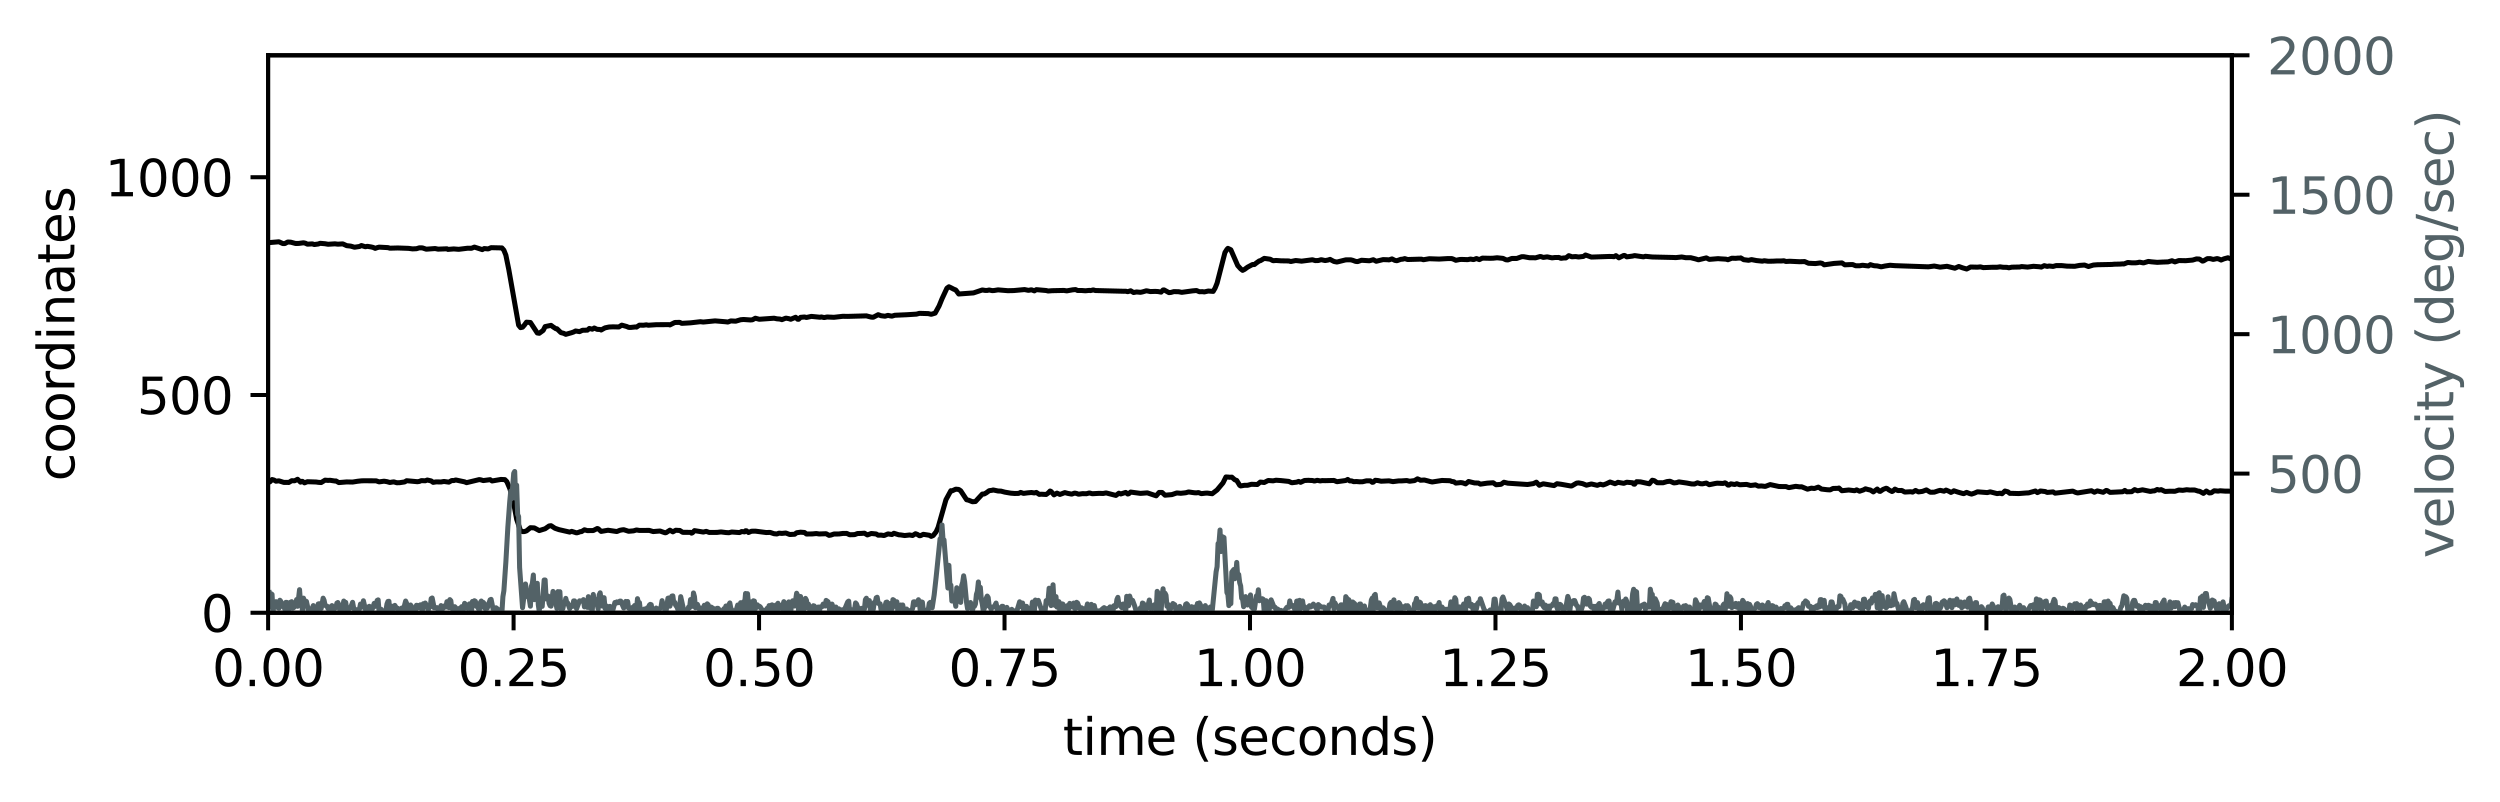 <?xml version="1.0" encoding="utf-8" standalone="no"?>
<!DOCTYPE svg PUBLIC "-//W3C//DTD SVG 1.1//EN"
  "http://www.w3.org/Graphics/SVG/1.1/DTD/svg11.dtd">
<svg height="159.435pt" version="1.1" viewBox="0 0 497.256 159.435" width="497.256pt" xmlns="http://www.w3.org/2000/svg" xmlns:xlink="http://www.w3.org/1999/xlink">
 <defs>
  <style type="text/css">*{stroke-linecap:butt;stroke-linejoin:round;}</style>
 </defs>
 <g id="figure_1">
  <g id="patch_1">
   <path d="M 0 159.435 
L 497.256 159.435 
L 497.256 0 
L 0 0 
z
" style="fill:none;"/>
  </g>
  <g id="axes_1">
   <g id="patch_2">
    <path d="M 53.328 121.879 
L 443.928 121.879 
L 443.928 10.999 
L 53.328 10.999 
z
" style="fill:none;"/>
   </g>
   <g id="matplotlib.axis_1">
    <g id="xtick_1">
     <g id="line2d_1">
      <defs>
       <path d="M 0 0 
L 0 3.5 
" id="m0ef3633ce7" style="stroke:#000000;stroke-width:0.8;"/>
      </defs>
      <g>
       <use style="stroke:#000000;stroke-width:0.8;" x="53.328" xlink:href="#m0ef3633ce7" y="121.879"/>
      </g>
     </g>
     <g id="text_1">
      <!-- 0.00 -->
      <g transform="translate(42.195 136.478)scale(0.1 -0.1)">
       <defs>
        <path d="M 2034 4250 
Q 1547 4250 1301 3770 
Q 1056 3291 1056 2328 
Q 1056 1369 1301 889 
Q 1547 409 2034 409 
Q 2525 409 2770 889 
Q 3016 1369 3016 2328 
Q 3016 3291 2770 3770 
Q 2525 4250 2034 4250 
z
M 2034 4750 
Q 2819 4750 3233 4129 
Q 3647 3509 3647 2328 
Q 3647 1150 3233 529 
Q 2819 -91 2034 -91 
Q 1250 -91 836 529 
Q 422 1150 422 2328 
Q 422 3509 836 4129 
Q 1250 4750 2034 4750 
z
" id="DejaVuSans-30" transform="scale(0.016)"/>
        <path d="M 684 794 
L 1344 794 
L 1344 0 
L 684 0 
L 684 794 
z
" id="DejaVuSans-2e" transform="scale(0.016)"/>
       </defs>
       <use xlink:href="#DejaVuSans-30"/>
       <use x="63.623" xlink:href="#DejaVuSans-2e"/>
       <use x="95.41" xlink:href="#DejaVuSans-30"/>
       <use x="159.033" xlink:href="#DejaVuSans-30"/>
      </g>
     </g>
    </g>
    <g id="xtick_2">
     <g id="line2d_2">
      <g>
       <use style="stroke:#000000;stroke-width:0.8;" x="102.153" xlink:href="#m0ef3633ce7" y="121.879"/>
      </g>
     </g>
     <g id="text_2">
      <!-- 0.25 -->
      <g transform="translate(91.02 136.478)scale(0.1 -0.1)">
       <defs>
        <path d="M 1228 531 
L 3431 531 
L 3431 0 
L 469 0 
L 469 531 
Q 828 903 1448 1529 
Q 2069 2156 2228 2338 
Q 2531 2678 2651 2914 
Q 2772 3150 2772 3378 
Q 2772 3750 2511 3984 
Q 2250 4219 1831 4219 
Q 1534 4219 1204 4116 
Q 875 4013 500 3803 
L 500 4441 
Q 881 4594 1212 4672 
Q 1544 4750 1819 4750 
Q 2544 4750 2975 4387 
Q 3406 4025 3406 3419 
Q 3406 3131 3298 2873 
Q 3191 2616 2906 2266 
Q 2828 2175 2409 1742 
Q 1991 1309 1228 531 
z
" id="DejaVuSans-32" transform="scale(0.016)"/>
        <path d="M 691 4666 
L 3169 4666 
L 3169 4134 
L 1269 4134 
L 1269 2991 
Q 1406 3038 1543 3061 
Q 1681 3084 1819 3084 
Q 2600 3084 3056 2656 
Q 3513 2228 3513 1497 
Q 3513 744 3044 326 
Q 2575 -91 1722 -91 
Q 1428 -91 1123 -41 
Q 819 9 494 109 
L 494 744 
Q 775 591 1075 516 
Q 1375 441 1709 441 
Q 2250 441 2565 725 
Q 2881 1009 2881 1497 
Q 2881 1984 2565 2268 
Q 2250 2553 1709 2553 
Q 1456 2553 1204 2497 
Q 953 2441 691 2322 
L 691 4666 
z
" id="DejaVuSans-35" transform="scale(0.016)"/>
       </defs>
       <use xlink:href="#DejaVuSans-30"/>
       <use x="63.623" xlink:href="#DejaVuSans-2e"/>
       <use x="95.41" xlink:href="#DejaVuSans-32"/>
       <use x="159.033" xlink:href="#DejaVuSans-35"/>
      </g>
     </g>
    </g>
    <g id="xtick_3">
     <g id="line2d_3">
      <g>
       <use style="stroke:#000000;stroke-width:0.8;" x="150.978" xlink:href="#m0ef3633ce7" y="121.879"/>
      </g>
     </g>
     <g id="text_3">
      <!-- 0.50 -->
      <g transform="translate(139.845 136.478)scale(0.1 -0.1)">
       <use xlink:href="#DejaVuSans-30"/>
       <use x="63.623" xlink:href="#DejaVuSans-2e"/>
       <use x="95.41" xlink:href="#DejaVuSans-35"/>
       <use x="159.033" xlink:href="#DejaVuSans-30"/>
      </g>
     </g>
    </g>
    <g id="xtick_4">
     <g id="line2d_4">
      <g>
       <use style="stroke:#000000;stroke-width:0.8;" x="199.803" xlink:href="#m0ef3633ce7" y="121.879"/>
      </g>
     </g>
     <g id="text_4">
      <!-- 0.75 -->
      <g transform="translate(188.67 136.478)scale(0.1 -0.1)">
       <defs>
        <path d="M 525 4666 
L 3525 4666 
L 3525 4397 
L 1831 0 
L 1172 0 
L 2766 4134 
L 525 4134 
L 525 4666 
z
" id="DejaVuSans-37" transform="scale(0.016)"/>
       </defs>
       <use xlink:href="#DejaVuSans-30"/>
       <use x="63.623" xlink:href="#DejaVuSans-2e"/>
       <use x="95.41" xlink:href="#DejaVuSans-37"/>
       <use x="159.033" xlink:href="#DejaVuSans-35"/>
      </g>
     </g>
    </g>
    <g id="xtick_5">
     <g id="line2d_5">
      <g>
       <use style="stroke:#000000;stroke-width:0.8;" x="248.628" xlink:href="#m0ef3633ce7" y="121.879"/>
      </g>
     </g>
     <g id="text_5">
      <!-- 1.00 -->
      <g transform="translate(237.495 136.478)scale(0.1 -0.1)">
       <defs>
        <path d="M 794 531 
L 1825 531 
L 1825 4091 
L 703 3866 
L 703 4441 
L 1819 4666 
L 2450 4666 
L 2450 531 
L 3481 531 
L 3481 0 
L 794 0 
L 794 531 
z
" id="DejaVuSans-31" transform="scale(0.016)"/>
       </defs>
       <use xlink:href="#DejaVuSans-31"/>
       <use x="63.623" xlink:href="#DejaVuSans-2e"/>
       <use x="95.41" xlink:href="#DejaVuSans-30"/>
       <use x="159.033" xlink:href="#DejaVuSans-30"/>
      </g>
     </g>
    </g>
    <g id="xtick_6">
     <g id="line2d_6">
      <g>
       <use style="stroke:#000000;stroke-width:0.8;" x="297.453" xlink:href="#m0ef3633ce7" y="121.879"/>
      </g>
     </g>
     <g id="text_6">
      <!-- 1.25 -->
      <g transform="translate(286.32 136.478)scale(0.1 -0.1)">
       <use xlink:href="#DejaVuSans-31"/>
       <use x="63.623" xlink:href="#DejaVuSans-2e"/>
       <use x="95.41" xlink:href="#DejaVuSans-32"/>
       <use x="159.033" xlink:href="#DejaVuSans-35"/>
      </g>
     </g>
    </g>
    <g id="xtick_7">
     <g id="line2d_7">
      <g>
       <use style="stroke:#000000;stroke-width:0.8;" x="346.278" xlink:href="#m0ef3633ce7" y="121.879"/>
      </g>
     </g>
     <g id="text_7">
      <!-- 1.50 -->
      <g transform="translate(335.145 136.478)scale(0.1 -0.1)">
       <use xlink:href="#DejaVuSans-31"/>
       <use x="63.623" xlink:href="#DejaVuSans-2e"/>
       <use x="95.41" xlink:href="#DejaVuSans-35"/>
       <use x="159.033" xlink:href="#DejaVuSans-30"/>
      </g>
     </g>
    </g>
    <g id="xtick_8">
     <g id="line2d_8">
      <g>
       <use style="stroke:#000000;stroke-width:0.8;" x="395.103" xlink:href="#m0ef3633ce7" y="121.879"/>
      </g>
     </g>
     <g id="text_8">
      <!-- 1.75 -->
      <g transform="translate(383.97 136.478)scale(0.1 -0.1)">
       <use xlink:href="#DejaVuSans-31"/>
       <use x="63.623" xlink:href="#DejaVuSans-2e"/>
       <use x="95.41" xlink:href="#DejaVuSans-37"/>
       <use x="159.033" xlink:href="#DejaVuSans-35"/>
      </g>
     </g>
    </g>
    <g id="xtick_9">
     <g id="line2d_9">
      <g>
       <use style="stroke:#000000;stroke-width:0.8;" x="443.928" xlink:href="#m0ef3633ce7" y="121.879"/>
      </g>
     </g>
     <g id="text_9">
      <!-- 2.00 -->
      <g transform="translate(432.795 136.478)scale(0.1 -0.1)">
       <use xlink:href="#DejaVuSans-32"/>
       <use x="63.623" xlink:href="#DejaVuSans-2e"/>
       <use x="95.41" xlink:href="#DejaVuSans-30"/>
       <use x="159.033" xlink:href="#DejaVuSans-30"/>
      </g>
     </g>
    </g>
    <g id="text_10">
     <!-- time (seconds) -->
     <g transform="translate(211.404 150.156)scale(0.1 -0.1)">
      <defs>
       <path d="M 1172 4494 
L 1172 3500 
L 2356 3500 
L 2356 3053 
L 1172 3053 
L 1172 1153 
Q 1172 725 1289 603 
Q 1406 481 1766 481 
L 2356 481 
L 2356 0 
L 1766 0 
Q 1100 0 847 248 
Q 594 497 594 1153 
L 594 3053 
L 172 3053 
L 172 3500 
L 594 3500 
L 594 4494 
L 1172 4494 
z
" id="DejaVuSans-74" transform="scale(0.016)"/>
       <path d="M 603 3500 
L 1178 3500 
L 1178 0 
L 603 0 
L 603 3500 
z
M 603 4863 
L 1178 4863 
L 1178 4134 
L 603 4134 
L 603 4863 
z
" id="DejaVuSans-69" transform="scale(0.016)"/>
       <path d="M 3328 2828 
Q 3544 3216 3844 3400 
Q 4144 3584 4550 3584 
Q 5097 3584 5394 3201 
Q 5691 2819 5691 2113 
L 5691 0 
L 5113 0 
L 5113 2094 
Q 5113 2597 4934 2840 
Q 4756 3084 4391 3084 
Q 3944 3084 3684 2787 
Q 3425 2491 3425 1978 
L 3425 0 
L 2847 0 
L 2847 2094 
Q 2847 2600 2669 2842 
Q 2491 3084 2119 3084 
Q 1678 3084 1418 2786 
Q 1159 2488 1159 1978 
L 1159 0 
L 581 0 
L 581 3500 
L 1159 3500 
L 1159 2956 
Q 1356 3278 1631 3431 
Q 1906 3584 2284 3584 
Q 2666 3584 2933 3390 
Q 3200 3197 3328 2828 
z
" id="DejaVuSans-6d" transform="scale(0.016)"/>
       <path d="M 3597 1894 
L 3597 1613 
L 953 1613 
Q 991 1019 1311 708 
Q 1631 397 2203 397 
Q 2534 397 2845 478 
Q 3156 559 3463 722 
L 3463 178 
Q 3153 47 2828 -22 
Q 2503 -91 2169 -91 
Q 1331 -91 842 396 
Q 353 884 353 1716 
Q 353 2575 817 3079 
Q 1281 3584 2069 3584 
Q 2775 3584 3186 3129 
Q 3597 2675 3597 1894 
z
M 3022 2063 
Q 3016 2534 2758 2815 
Q 2500 3097 2075 3097 
Q 1594 3097 1305 2825 
Q 1016 2553 972 2059 
L 3022 2063 
z
" id="DejaVuSans-65" transform="scale(0.016)"/>
       <path id="DejaVuSans-20" transform="scale(0.016)"/>
       <path d="M 1984 4856 
Q 1566 4138 1362 3434 
Q 1159 2731 1159 2009 
Q 1159 1288 1364 580 
Q 1569 -128 1984 -844 
L 1484 -844 
Q 1016 -109 783 600 
Q 550 1309 550 2009 
Q 550 2706 781 3412 
Q 1013 4119 1484 4856 
L 1984 4856 
z
" id="DejaVuSans-28" transform="scale(0.016)"/>
       <path d="M 2834 3397 
L 2834 2853 
Q 2591 2978 2328 3040 
Q 2066 3103 1784 3103 
Q 1356 3103 1142 2972 
Q 928 2841 928 2578 
Q 928 2378 1081 2264 
Q 1234 2150 1697 2047 
L 1894 2003 
Q 2506 1872 2764 1633 
Q 3022 1394 3022 966 
Q 3022 478 2636 193 
Q 2250 -91 1575 -91 
Q 1294 -91 989 -36 
Q 684 19 347 128 
L 347 722 
Q 666 556 975 473 
Q 1284 391 1588 391 
Q 1994 391 2212 530 
Q 2431 669 2431 922 
Q 2431 1156 2273 1281 
Q 2116 1406 1581 1522 
L 1381 1569 
Q 847 1681 609 1914 
Q 372 2147 372 2553 
Q 372 3047 722 3315 
Q 1072 3584 1716 3584 
Q 2034 3584 2315 3537 
Q 2597 3491 2834 3397 
z
" id="DejaVuSans-73" transform="scale(0.016)"/>
       <path d="M 3122 3366 
L 3122 2828 
Q 2878 2963 2633 3030 
Q 2388 3097 2138 3097 
Q 1578 3097 1268 2742 
Q 959 2388 959 1747 
Q 959 1106 1268 751 
Q 1578 397 2138 397 
Q 2388 397 2633 464 
Q 2878 531 3122 666 
L 3122 134 
Q 2881 22 2623 -34 
Q 2366 -91 2075 -91 
Q 1284 -91 818 406 
Q 353 903 353 1747 
Q 353 2603 823 3093 
Q 1294 3584 2113 3584 
Q 2378 3584 2631 3529 
Q 2884 3475 3122 3366 
z
" id="DejaVuSans-63" transform="scale(0.016)"/>
       <path d="M 1959 3097 
Q 1497 3097 1228 2736 
Q 959 2375 959 1747 
Q 959 1119 1226 758 
Q 1494 397 1959 397 
Q 2419 397 2687 759 
Q 2956 1122 2956 1747 
Q 2956 2369 2687 2733 
Q 2419 3097 1959 3097 
z
M 1959 3584 
Q 2709 3584 3137 3096 
Q 3566 2609 3566 1747 
Q 3566 888 3137 398 
Q 2709 -91 1959 -91 
Q 1206 -91 779 398 
Q 353 888 353 1747 
Q 353 2609 779 3096 
Q 1206 3584 1959 3584 
z
" id="DejaVuSans-6f" transform="scale(0.016)"/>
       <path d="M 3513 2113 
L 3513 0 
L 2938 0 
L 2938 2094 
Q 2938 2591 2744 2837 
Q 2550 3084 2163 3084 
Q 1697 3084 1428 2787 
Q 1159 2491 1159 1978 
L 1159 0 
L 581 0 
L 581 3500 
L 1159 3500 
L 1159 2956 
Q 1366 3272 1645 3428 
Q 1925 3584 2291 3584 
Q 2894 3584 3203 3211 
Q 3513 2838 3513 2113 
z
" id="DejaVuSans-6e" transform="scale(0.016)"/>
       <path d="M 2906 2969 
L 2906 4863 
L 3481 4863 
L 3481 0 
L 2906 0 
L 2906 525 
Q 2725 213 2448 61 
Q 2172 -91 1784 -91 
Q 1150 -91 751 415 
Q 353 922 353 1747 
Q 353 2572 751 3078 
Q 1150 3584 1784 3584 
Q 2172 3584 2448 3432 
Q 2725 3281 2906 2969 
z
M 947 1747 
Q 947 1113 1208 752 
Q 1469 391 1925 391 
Q 2381 391 2643 752 
Q 2906 1113 2906 1747 
Q 2906 2381 2643 2742 
Q 2381 3103 1925 3103 
Q 1469 3103 1208 2742 
Q 947 2381 947 1747 
z
" id="DejaVuSans-64" transform="scale(0.016)"/>
       <path d="M 513 4856 
L 1013 4856 
Q 1481 4119 1714 3412 
Q 1947 2706 1947 2009 
Q 1947 1309 1714 600 
Q 1481 -109 1013 -844 
L 513 -844 
Q 928 -128 1133 580 
Q 1338 1288 1338 2009 
Q 1338 2731 1133 3434 
Q 928 4138 513 4856 
z
" id="DejaVuSans-29" transform="scale(0.016)"/>
      </defs>
      <use xlink:href="#DejaVuSans-74"/>
      <use x="39.209" xlink:href="#DejaVuSans-69"/>
      <use x="66.992" xlink:href="#DejaVuSans-6d"/>
      <use x="164.404" xlink:href="#DejaVuSans-65"/>
      <use x="225.928" xlink:href="#DejaVuSans-20"/>
      <use x="257.715" xlink:href="#DejaVuSans-28"/>
      <use x="296.729" xlink:href="#DejaVuSans-73"/>
      <use x="348.828" xlink:href="#DejaVuSans-65"/>
      <use x="410.352" xlink:href="#DejaVuSans-63"/>
      <use x="465.332" xlink:href="#DejaVuSans-6f"/>
      <use x="526.514" xlink:href="#DejaVuSans-6e"/>
      <use x="589.893" xlink:href="#DejaVuSans-64"/>
      <use x="653.369" xlink:href="#DejaVuSans-73"/>
      <use x="705.469" xlink:href="#DejaVuSans-29"/>
     </g>
    </g>
   </g>
   <g id="matplotlib.axis_2">
    <g id="ytick_1">
     <g id="line2d_10">
      <defs>
       <path d="M 0 0 
L -3.5 0 
" id="mdba7d3781f" style="stroke:#000000;stroke-width:0.8;"/>
      </defs>
      <g>
       <use style="stroke:#000000;stroke-width:0.8;" x="53.328" xlink:href="#mdba7d3781f" y="121.879"/>
      </g>
     </g>
     <g id="text_11">
      <!-- 0 -->
      <g transform="translate(39.966 125.678)scale(0.1 -0.1)">
       <use xlink:href="#DejaVuSans-30"/>
      </g>
     </g>
    </g>
    <g id="ytick_2">
     <g id="line2d_11">
      <g>
       <use style="stroke:#000000;stroke-width:0.8;" x="53.328" xlink:href="#mdba7d3781f" y="78.567"/>
      </g>
     </g>
     <g id="text_12">
      <!-- 500 -->
      <g transform="translate(27.241 82.366)scale(0.1 -0.1)">
       <use xlink:href="#DejaVuSans-35"/>
       <use x="63.623" xlink:href="#DejaVuSans-30"/>
       <use x="127.246" xlink:href="#DejaVuSans-30"/>
      </g>
     </g>
    </g>
    <g id="ytick_3">
     <g id="line2d_12">
      <g>
       <use style="stroke:#000000;stroke-width:0.8;" x="53.328" xlink:href="#mdba7d3781f" y="35.254"/>
      </g>
     </g>
     <g id="text_13">
      <!-- 1000 -->
      <g transform="translate(20.878 39.053)scale(0.1 -0.1)">
       <use xlink:href="#DejaVuSans-31"/>
       <use x="63.623" xlink:href="#DejaVuSans-30"/>
       <use x="127.246" xlink:href="#DejaVuSans-30"/>
       <use x="190.869" xlink:href="#DejaVuSans-30"/>
      </g>
     </g>
    </g>
    <g id="text_14">
     <!-- coordinates -->
     <g transform="translate(14.798 95.713)rotate(-90)scale(0.1 -0.1)">
      <defs>
       <path d="M 2631 2963 
Q 2534 3019 2420 3045 
Q 2306 3072 2169 3072 
Q 1681 3072 1420 2755 
Q 1159 2438 1159 1844 
L 1159 0 
L 581 0 
L 581 3500 
L 1159 3500 
L 1159 2956 
Q 1341 3275 1631 3429 
Q 1922 3584 2338 3584 
Q 2397 3584 2469 3576 
Q 2541 3569 2628 3553 
L 2631 2963 
z
" id="DejaVuSans-72" transform="scale(0.016)"/>
       <path d="M 2194 1759 
Q 1497 1759 1228 1600 
Q 959 1441 959 1056 
Q 959 750 1161 570 
Q 1363 391 1709 391 
Q 2188 391 2477 730 
Q 2766 1069 2766 1631 
L 2766 1759 
L 2194 1759 
z
M 3341 1997 
L 3341 0 
L 2766 0 
L 2766 531 
Q 2569 213 2275 61 
Q 1981 -91 1556 -91 
Q 1019 -91 701 211 
Q 384 513 384 1019 
Q 384 1609 779 1909 
Q 1175 2209 1959 2209 
L 2766 2209 
L 2766 2266 
Q 2766 2663 2505 2880 
Q 2244 3097 1772 3097 
Q 1472 3097 1187 3025 
Q 903 2953 641 2809 
L 641 3341 
Q 956 3463 1253 3523 
Q 1550 3584 1831 3584 
Q 2591 3584 2966 3190 
Q 3341 2797 3341 1997 
z
" id="DejaVuSans-61" transform="scale(0.016)"/>
      </defs>
      <use xlink:href="#DejaVuSans-63"/>
      <use x="54.98" xlink:href="#DejaVuSans-6f"/>
      <use x="116.162" xlink:href="#DejaVuSans-6f"/>
      <use x="177.344" xlink:href="#DejaVuSans-72"/>
      <use x="216.707" xlink:href="#DejaVuSans-64"/>
      <use x="280.184" xlink:href="#DejaVuSans-69"/>
      <use x="307.967" xlink:href="#DejaVuSans-6e"/>
      <use x="371.346" xlink:href="#DejaVuSans-61"/>
      <use x="432.625" xlink:href="#DejaVuSans-74"/>
      <use x="471.834" xlink:href="#DejaVuSans-65"/>
      <use x="533.357" xlink:href="#DejaVuSans-73"/>
     </g>
    </g>
   </g>
   <g id="line2d_13">
    <path clip-path="url(#p62f1880bca)" d="M 53.524 48.257 
L 55.477 48.092 
L 56.259 48.447 
L 56.65 48.447 
L 57.236 48.135 
L 57.822 48.17 
L 58.799 48.43 
L 59.385 48.421 
L 60.362 48.291 
L 60.753 48.378 
L 61.144 48.568 
L 62.121 48.508 
L 62.512 48.638 
L 63.293 48.534 
L 63.684 48.395 
L 64.661 48.482 
L 65.247 48.586 
L 66.615 48.499 
L 67.201 48.568 
L 68.178 48.508 
L 68.96 48.863 
L 69.742 48.95 
L 70.523 49.175 
L 71.5 49.028 
L 71.891 48.837 
L 72.672 49.08 
L 73.063 48.993 
L 73.845 49.123 
L 74.236 49.218 
L 74.626 49.4 
L 75.017 49.261 
L 75.408 49.158 
L 77.167 49.253 
L 77.557 49.365 
L 79.121 49.322 
L 81.27 49.4 
L 82.052 49.504 
L 82.833 49.469 
L 83.419 49.296 
L 84.006 49.305 
L 84.787 49.565 
L 86.546 49.435 
L 87.132 49.556 
L 88.891 49.487 
L 89.086 49.608 
L 90.258 49.513 
L 91.235 49.591 
L 92.994 49.374 
L 93.775 49.383 
L 94.362 49.149 
L 95.534 49.521 
L 95.925 49.651 
L 96.316 49.435 
L 97.097 49.513 
L 97.683 49.261 
L 99.833 49.313 
L 100.224 49.764 
L 100.614 50.743 
L 101.201 53.619 
L 103.155 64.689 
L 103.545 65.166 
L 103.936 65.079 
L 104.327 64.629 
L 104.718 64.083 
L 105.499 64.144 
L 106.867 66.231 
L 107.258 66.292 
L 108.039 65.72 
L 108.43 64.958 
L 109.603 64.715 
L 109.993 65.01 
L 110.58 65.391 
L 110.775 65.391 
L 111.557 66.153 
L 112.143 66.309 
L 112.534 66.5 
L 113.706 66.171 
L 114.097 66.032 
L 114.488 65.833 
L 115.269 65.963 
L 115.855 65.694 
L 116.832 65.668 
L 117.223 65.33 
L 117.809 65.478 
L 118.2 65.244 
L 118.786 65.512 
L 119.373 65.53 
L 119.568 65.642 
L 119.959 65.417 
L 120.35 65.209 
L 121.131 65.045 
L 121.913 65.01 
L 123.085 65.036 
L 123.671 64.672 
L 124.648 64.941 
L 125.039 65.114 
L 125.43 65.131 
L 126.407 65.027 
L 126.602 65.062 
L 127.188 64.672 
L 127.97 64.689 
L 128.556 64.611 
L 128.947 64.689 
L 130.51 64.585 
L 133.05 64.568 
L 133.246 64.629 
L 134.223 64.144 
L 135.2 64.118 
L 135.591 64.317 
L 137.349 64.213 
L 139.303 63.988 
L 139.889 64.057 
L 142.234 63.823 
L 144.383 64.005 
L 144.774 64.057 
L 145.36 63.832 
L 146.337 63.884 
L 147.314 63.598 
L 147.901 63.546 
L 149.268 63.641 
L 149.659 63.607 
L 150.245 63.295 
L 151.027 63.503 
L 153.958 63.295 
L 154.544 63.416 
L 155.13 63.459 
L 155.521 63.581 
L 156.303 63.277 
L 156.889 63.381 
L 157.28 63.503 
L 158.257 63.104 
L 158.647 63.494 
L 158.843 63.503 
L 159.234 63.121 
L 160.015 63.052 
L 160.406 63.147 
L 161.383 62.931 
L 163.142 63.104 
L 163.337 63.035 
L 163.923 63.165 
L 164.509 63.052 
L 165.877 63.113 
L 167.636 62.914 
L 168.613 62.931 
L 172.325 62.827 
L 172.912 62.983 
L 173.302 63.078 
L 173.693 63.104 
L 174.67 62.593 
L 175.256 62.801 
L 176.038 62.896 
L 176.624 62.723 
L 177.015 62.818 
L 177.406 62.879 
L 177.992 62.706 
L 180.337 62.602 
L 182.291 62.48 
L 182.877 62.325 
L 184.635 62.377 
L 185.222 62.515 
L 186.003 62.281 
L 186.785 60.861 
L 187.371 59.423 
L 188.348 57.318 
L 188.739 57.04 
L 189.13 57.222 
L 189.716 57.526 
L 190.107 57.681 
L 190.693 58.478 
L 193.624 58.262 
L 195.382 57.673 
L 195.968 57.768 
L 196.359 57.768 
L 196.75 57.681 
L 197.336 57.803 
L 197.727 57.785 
L 198.509 57.655 
L 200.463 57.82 
L 201.635 57.794 
L 203.784 57.595 
L 204.566 57.751 
L 205.152 57.638 
L 205.738 57.855 
L 206.129 57.612 
L 208.083 57.785 
L 208.474 57.881 
L 209.255 57.82 
L 211.6 57.768 
L 212.186 57.855 
L 213.359 57.647 
L 213.945 57.595 
L 214.336 57.785 
L 215.117 57.777 
L 215.899 57.837 
L 216.681 57.759 
L 216.876 57.803 
L 217.462 57.664 
L 217.853 57.785 
L 223.52 57.933 
L 223.91 57.924 
L 224.301 58.019 
L 224.887 57.837 
L 225.473 58.184 
L 226.06 58.071 
L 226.841 58.141 
L 227.232 58.063 
L 228.014 57.837 
L 228.404 57.907 
L 228.795 57.993 
L 229.772 57.959 
L 230.358 57.993 
L 230.945 58.106 
L 231.335 57.681 
L 231.531 57.664 
L 232.508 58.201 
L 232.899 58.167 
L 233.485 58.002 
L 234.462 58.028 
L 235.048 58.149 
L 237.197 57.855 
L 237.979 57.785 
L 238.565 58.028 
L 239.151 58.011 
L 239.542 58.063 
L 240.324 57.889 
L 241.301 57.959 
L 241.692 57.292 
L 242.082 56.313 
L 243.645 50.223 
L 244.036 49.608 
L 244.232 49.4 
L 244.622 49.582 
L 244.818 49.686 
L 246.186 52.822 
L 246.772 53.471 
L 247.163 53.775 
L 247.553 53.575 
L 248.14 53.142 
L 249.117 52.614 
L 249.507 52.614 
L 249.898 52.302 
L 250.484 51.886 
L 250.68 51.86 
L 251.461 51.392 
L 252.634 51.557 
L 253.22 51.86 
L 253.806 51.808 
L 254.783 51.878 
L 256.346 51.904 
L 256.737 52.016 
L 257.128 51.938 
L 257.714 51.817 
L 258.3 51.878 
L 258.887 51.947 
L 261.036 51.67 
L 261.622 51.834 
L 262.208 51.817 
L 262.794 51.652 
L 263.576 51.826 
L 264.162 51.722 
L 264.553 51.592 
L 264.944 51.808 
L 265.335 52.007 
L 265.921 52.12 
L 267.679 51.687 
L 268.656 51.678 
L 269.047 51.774 
L 269.633 51.99 
L 270.024 52.033 
L 270.806 51.765 
L 272.369 51.869 
L 273.151 51.661 
L 273.737 51.964 
L 275.105 51.635 
L 276.082 51.67 
L 276.277 51.696 
L 276.863 51.496 
L 277.449 51.791 
L 277.84 51.86 
L 278.622 51.583 
L 279.012 51.548 
L 279.403 51.436 
L 279.989 51.618 
L 282.334 51.548 
L 282.725 51.548 
L 283.116 51.661 
L 284.288 51.462 
L 286.242 51.531 
L 288.001 51.427 
L 288.782 51.436 
L 289.173 51.583 
L 289.564 51.774 
L 290.346 51.618 
L 290.736 51.6 
L 291.909 51.644 
L 292.495 51.531 
L 293.081 51.635 
L 293.667 51.427 
L 294.253 51.635 
L 294.84 51.34 
L 296.403 51.375 
L 296.989 51.358 
L 297.771 51.271 
L 298.943 51.392 
L 299.529 51.67 
L 299.92 51.704 
L 300.702 51.41 
L 301.288 51.41 
L 301.679 51.41 
L 302.656 51.063 
L 303.046 51.055 
L 304.219 51.263 
L 305 51.263 
L 305.391 51.289 
L 306.368 51.011 
L 306.759 51.124 
L 306.954 51.202 
L 307.736 51.089 
L 308.713 51.289 
L 309.299 51.219 
L 310.081 51.211 
L 310.471 51.384 
L 311.058 51.306 
L 311.448 51.306 
L 311.839 51.011 
L 312.035 50.855 
L 312.425 50.977 
L 312.621 51.081 
L 313.402 51.029 
L 313.989 51.115 
L 314.966 51.003 
L 315.356 50.717 
L 316.529 51.133 
L 317.115 51.115 
L 320.046 51.011 
L 320.632 51.02 
L 321.023 51.055 
L 321.414 50.847 
L 322 51.28 
L 322.977 50.803 
L 323.172 50.821 
L 323.563 51.089 
L 324.736 50.933 
L 325.126 50.838 
L 326.885 51.089 
L 327.276 50.977 
L 328.643 51.115 
L 332.747 51.211 
L 333.333 51.237 
L 334.505 51.115 
L 335.287 51.254 
L 336.264 51.254 
L 337.241 51.496 
L 337.827 51.678 
L 339.39 51.297 
L 339.977 51.592 
L 341.735 51.444 
L 342.126 51.479 
L 343.298 51.548 
L 343.689 51.661 
L 344.471 51.358 
L 345.252 51.384 
L 345.643 51.34 
L 346.034 51.34 
L 346.229 51.297 
L 346.62 51.522 
L 346.815 51.652 
L 347.402 51.722 
L 347.792 51.774 
L 348.379 51.635 
L 349.356 51.826 
L 350.528 51.947 
L 350.919 51.86 
L 351.7 51.964 
L 352.677 51.947 
L 353.459 51.904 
L 354.241 51.912 
L 354.827 51.869 
L 355.218 52.007 
L 355.999 51.964 
L 357.953 52.059 
L 358.735 52.033 
L 358.93 52.016 
L 359.712 52.363 
L 361.08 52.423 
L 362.056 52.302 
L 362.447 52.389 
L 362.838 52.675 
L 364.792 52.397 
L 366.355 52.293 
L 366.941 52.675 
L 368.114 52.623 
L 368.505 52.623 
L 369.091 52.856 
L 369.872 52.865 
L 370.459 52.761 
L 371.631 52.9 
L 372.022 52.64 
L 372.413 52.761 
L 372.803 52.856 
L 373.39 52.891 
L 374.171 53.073 
L 374.953 52.908 
L 375.93 52.761 
L 376.907 52.839 
L 383.55 53.073 
L 384.723 52.917 
L 385.895 53.134 
L 387.263 52.969 
L 388.826 53.35 
L 389.217 53.177 
L 389.608 53.004 
L 390.389 53.281 
L 391.171 53.506 
L 391.562 53.316 
L 391.952 53.108 
L 393.32 53.142 
L 393.906 53.082 
L 394.493 53.229 
L 396.251 53.16 
L 397.228 53.16 
L 397.814 53.073 
L 398.4 53.16 
L 399.182 53.177 
L 399.573 53.264 
L 400.159 53.142 
L 401.722 53.108 
L 402.113 53.021 
L 403.285 53.125 
L 404.458 52.969 
L 405.63 53.056 
L 406.021 53.125 
L 406.607 52.839 
L 407.193 52.986 
L 407.584 52.908 
L 408.366 52.995 
L 408.952 52.83 
L 410.124 52.83 
L 411.101 52.934 
L 412.664 52.969 
L 413.641 52.787 
L 414.618 52.718 
L 415.4 53.012 
L 416.377 52.718 
L 417.159 52.657 
L 420.09 52.597 
L 420.48 52.553 
L 421.653 52.527 
L 422.239 52.484 
L 422.434 52.51 
L 423.216 52.207 
L 423.998 52.276 
L 424.779 52.276 
L 425.17 52.233 
L 425.561 52.146 
L 426.342 52.293 
L 427.319 51.999 
L 427.906 52.077 
L 429.078 52.181 
L 430.055 52.129 
L 431.227 52.085 
L 432.009 51.86 
L 432.595 52.094 
L 433.377 51.826 
L 434.744 51.852 
L 436.112 51.73 
L 436.894 51.496 
L 437.48 51.531 
L 438.066 51.93 
L 438.262 51.904 
L 439.043 51.444 
L 439.629 51.444 
L 440.216 51.6 
L 440.997 51.427 
L 441.388 51.54 
L 441.779 51.722 
L 442.365 51.479 
L 443.147 51.271 
L 443.733 51.505 
L 443.928 51.453 
L 443.928 51.453 
" style="fill:none;stroke:#000000;stroke-linecap:square;"/>
   </g>
   <g id="line2d_14">
    <path clip-path="url(#p62f1880bca)" d="M 53.524 95.892 
L 53.719 95.822 
L 54.11 95.381 
L 54.501 95.485 
L 54.891 95.71 
L 55.477 95.641 
L 56.454 95.952 
L 57.236 95.952 
L 57.431 95.97 
L 58.018 95.615 
L 58.604 95.632 
L 59.19 95.329 
L 59.776 95.9 
L 59.972 95.744 
L 60.167 95.744 
L 60.558 96.039 
L 61.144 95.814 
L 62.903 95.874 
L 63.293 95.935 
L 63.88 95.978 
L 64.661 95.502 
L 65.247 95.554 
L 65.638 95.528 
L 66.615 95.675 
L 66.811 95.658 
L 67.397 95.987 
L 68.96 95.857 
L 70.132 95.883 
L 71.109 95.727 
L 71.891 95.641 
L 72.477 95.623 
L 74.822 95.641 
L 75.408 95.848 
L 76.385 95.71 
L 76.971 95.805 
L 77.557 95.97 
L 77.948 95.892 
L 78.339 95.848 
L 78.925 96.022 
L 79.511 96.004 
L 80.488 95.857 
L 80.879 95.615 
L 83.029 95.814 
L 83.419 95.753 
L 83.81 95.597 
L 84.592 95.632 
L 84.983 95.476 
L 85.764 95.658 
L 86.155 95.944 
L 86.741 95.848 
L 87.718 95.866 
L 88.304 95.762 
L 89.281 95.9 
L 89.867 95.571 
L 90.258 95.589 
L 90.649 95.467 
L 92.408 95.84 
L 92.798 96.004 
L 95.339 95.389 
L 95.729 95.467 
L 96.12 95.589 
L 97.488 95.407 
L 97.879 95.666 
L 99.637 95.363 
L 100.419 95.398 
L 100.81 95.796 
L 101.396 97.165 
L 101.787 98.447 
L 102.178 100.162 
L 102.764 103.289 
L 103.545 105.568 
L 103.936 105.741 
L 104.327 105.724 
L 104.718 105.594 
L 105.499 104.961 
L 106.281 105.005 
L 107.258 105.533 
L 108.43 105.169 
L 109.212 104.615 
L 109.603 104.563 
L 110.384 105.074 
L 111.166 105.343 
L 113.315 105.836 
L 113.706 105.689 
L 114.683 105.992 
L 115.074 105.888 
L 115.465 105.732 
L 115.66 105.741 
L 116.246 105.377 
L 116.832 105.542 
L 118.005 105.524 
L 118.786 105.126 
L 118.982 105.169 
L 119.568 105.698 
L 120.936 105.464 
L 122.694 105.724 
L 123.281 105.481 
L 123.671 105.403 
L 124.062 105.36 
L 125.039 105.672 
L 126.016 105.585 
L 126.602 105.412 
L 127.188 105.507 
L 129.142 105.498 
L 129.924 105.732 
L 130.51 105.68 
L 131.292 105.62 
L 131.683 105.767 
L 132.269 105.966 
L 132.464 105.958 
L 133.246 105.455 
L 133.832 105.784 
L 134.418 105.464 
L 135.004 105.507 
L 135.2 105.507 
L 135.786 105.88 
L 137.349 105.888 
L 137.545 106.044 
L 137.74 105.966 
L 138.131 105.542 
L 139.889 105.828 
L 140.475 105.689 
L 141.062 105.906 
L 142.625 105.897 
L 143.406 105.802 
L 144.383 105.923 
L 144.97 105.958 
L 145.556 105.819 
L 147.119 105.932 
L 147.51 105.724 
L 148.096 105.793 
L 148.291 105.568 
L 148.487 105.585 
L 148.878 105.914 
L 149.464 105.663 
L 150.245 105.646 
L 152.395 105.923 
L 153.176 105.897 
L 153.958 106.157 
L 154.544 106.209 
L 154.935 106.044 
L 155.521 106.096 
L 156.303 106.018 
L 157.084 106.313 
L 158.061 106.261 
L 158.452 105.966 
L 159.234 105.854 
L 160.015 105.914 
L 160.406 106.217 
L 161.578 106.2 
L 162.36 106.122 
L 162.946 106.209 
L 164.314 106.157 
L 164.9 106.486 
L 165.291 106.417 
L 165.877 106.217 
L 166.854 106.209 
L 167.636 106.105 
L 168.417 106.096 
L 169.004 106.365 
L 169.981 106.339 
L 170.567 106.122 
L 171.348 106.096 
L 171.935 106.053 
L 172.521 106.399 
L 173.302 106.113 
L 174.279 106.209 
L 174.67 106.451 
L 175.256 106.434 
L 175.842 106.521 
L 176.624 106.191 
L 177.406 106.321 
L 177.796 106.07 
L 178.773 106.373 
L 179.164 106.399 
L 179.946 106.521 
L 180.923 106.408 
L 181.509 106.512 
L 182.095 106.157 
L 182.486 106.304 
L 182.877 106.555 
L 183.072 106.547 
L 183.658 106.278 
L 184.831 106.46 
L 185.222 106.685 
L 185.612 106.521 
L 186.199 105.776 
L 186.589 104.909 
L 188.153 99.391 
L 189.13 97.598 
L 189.325 97.65 
L 190.107 97.295 
L 190.693 97.356 
L 191.084 97.616 
L 192.256 99.4 
L 192.647 99.487 
L 193.428 99.799 
L 194.014 99.755 
L 195.382 98.274 
L 195.773 98.248 
L 196.164 98.031 
L 196.75 97.598 
L 197.336 97.52 
L 197.532 97.451 
L 198.509 97.659 
L 199.095 97.685 
L 199.876 97.893 
L 201.049 98.092 
L 201.83 98.153 
L 202.612 98.135 
L 203.003 97.945 
L 203.589 98.135 
L 204.371 98.031 
L 205.152 97.962 
L 205.738 98.049 
L 206.129 97.945 
L 206.715 98.335 
L 207.106 98.3 
L 208.083 98.352 
L 208.474 98.075 
L 208.865 97.668 
L 209.06 97.754 
L 209.646 98.43 
L 210.232 98.083 
L 210.819 98.343 
L 211.209 98.205 
L 211.796 97.979 
L 212.382 98.135 
L 213.163 98.283 
L 213.75 98.075 
L 214.14 98.153 
L 214.531 98.3 
L 215.313 98.187 
L 216.094 98.205 
L 216.681 98.049 
L 217.267 98.205 
L 218.635 98.127 
L 219.416 98.153 
L 220.002 98.04 
L 221.956 98.542 
L 222.543 98.101 
L 222.933 98.248 
L 223.91 97.945 
L 224.301 98.257 
L 224.497 98.222 
L 224.887 97.875 
L 226.841 98.135 
L 228.209 98.031 
L 229.968 98.62 
L 230.554 97.945 
L 231.14 97.953 
L 231.726 98.499 
L 233.094 98.378 
L 234.071 98.049 
L 234.853 98.118 
L 235.83 98.014 
L 236.416 97.849 
L 237.197 97.962 
L 237.588 98.014 
L 237.979 98.031 
L 238.37 97.971 
L 238.956 98.187 
L 239.738 98.092 
L 240.128 98.075 
L 241.105 98.205 
L 242.082 97.451 
L 243.255 96.048 
L 243.841 94.87 
L 244.232 94.887 
L 244.622 94.93 
L 245.013 94.904 
L 245.599 95.424 
L 245.99 95.571 
L 246.381 96.204 
L 246.576 96.541 
L 246.772 96.654 
L 247.553 96.524 
L 248.14 96.524 
L 248.921 96.325 
L 250.094 96.368 
L 250.68 95.883 
L 251.461 95.97 
L 252.243 95.571 
L 253.22 95.641 
L 253.806 95.519 
L 254.783 95.589 
L 256.346 95.753 
L 256.933 96.022 
L 257.91 95.9 
L 258.3 95.753 
L 258.691 95.935 
L 259.473 95.571 
L 260.254 95.537 
L 260.645 95.563 
L 261.036 95.571 
L 261.427 95.684 
L 262.013 95.537 
L 262.599 95.658 
L 262.99 95.589 
L 263.576 95.606 
L 265.335 95.563 
L 265.921 95.814 
L 267.679 95.571 
L 268.07 95.363 
L 268.461 95.649 
L 268.852 95.658 
L 269.243 95.805 
L 269.829 95.779 
L 270.415 95.831 
L 271.001 95.822 
L 271.783 95.641 
L 272.564 95.641 
L 272.955 95.935 
L 273.151 95.9 
L 273.541 95.528 
L 274.128 95.589 
L 274.714 95.718 
L 276.277 95.641 
L 277.058 95.796 
L 278.231 95.649 
L 278.817 95.649 
L 279.794 95.58 
L 280.38 95.718 
L 281.357 95.589 
L 281.943 95.242 
L 282.334 95.407 
L 282.53 95.519 
L 283.311 95.476 
L 284.093 95.675 
L 284.484 95.788 
L 284.874 95.866 
L 286.828 95.563 
L 287.219 95.58 
L 288.392 95.615 
L 288.782 95.77 
L 289.173 95.814 
L 289.564 96.091 
L 290.541 95.987 
L 290.932 96.039 
L 291.518 96.247 
L 292.104 95.77 
L 293.276 96.056 
L 294.058 96.082 
L 294.449 96.299 
L 295.817 96.1 
L 296.989 96.022 
L 297.575 96.42 
L 298.552 96.334 
L 299.138 95.918 
L 299.92 96.108 
L 303.828 96.368 
L 305 96.186 
L 305.587 95.909 
L 306.173 96.524 
L 306.954 96.23 
L 309.104 96.585 
L 309.69 96.212 
L 310.471 96.316 
L 312.425 96.663 
L 312.621 96.654 
L 313.598 96.091 
L 313.989 96.048 
L 314.77 96.195 
L 315.552 96.507 
L 316.529 96.264 
L 317.701 96.533 
L 318.287 96.316 
L 318.874 96.455 
L 319.46 96.247 
L 320.241 95.874 
L 321.023 96.134 
L 321.218 96.212 
L 321.609 96.048 
L 321.805 95.935 
L 322.977 96.134 
L 323.563 95.918 
L 324.736 96.022 
L 324.931 96.282 
L 325.126 96.308 
L 325.517 95.814 
L 326.299 95.848 
L 328.057 96.23 
L 328.643 95.519 
L 329.034 95.606 
L 329.62 96.013 
L 330.793 96.022 
L 331.574 95.788 
L 332.161 95.718 
L 332.942 96.056 
L 333.528 95.987 
L 333.919 95.848 
L 335.482 96.074 
L 336.459 96.256 
L 337.046 96.273 
L 337.632 96.03 
L 338.218 96.212 
L 338.609 96.238 
L 339.39 96.082 
L 339.977 96.411 
L 341.149 96.169 
L 341.54 96.108 
L 342.712 96.16 
L 343.103 96.039 
L 343.298 96.126 
L 343.689 96.481 
L 343.885 96.489 
L 344.275 96.238 
L 345.057 96.368 
L 345.448 96.212 
L 346.034 96.42 
L 347.402 96.351 
L 348.183 96.559 
L 348.769 96.498 
L 349.16 96.437 
L 349.746 96.697 
L 350.333 96.654 
L 351.114 96.749 
L 352.091 96.385 
L 353.85 96.767 
L 354.827 96.784 
L 355.218 96.775 
L 355.804 96.992 
L 357.172 96.732 
L 357.953 96.836 
L 358.344 96.819 
L 359.516 97.295 
L 360.298 97.096 
L 360.884 97.165 
L 361.666 96.888 
L 362.056 97.113 
L 362.252 97.269 
L 363.424 97.408 
L 364.01 97.442 
L 364.597 97.156 
L 365.574 97.13 
L 365.769 97.07 
L 366.355 97.607 
L 367.723 97.46 
L 368.895 97.607 
L 369.286 97.434 
L 369.872 97.702 
L 370.654 97.442 
L 371.045 97.226 
L 371.631 97.39 
L 372.022 97.468 
L 372.608 97.841 
L 373.39 97.269 
L 373.78 97.702 
L 373.976 97.737 
L 374.562 97.338 
L 375.148 97.113 
L 375.344 97.165 
L 375.734 97.46 
L 376.321 97.763 
L 376.516 97.676 
L 376.907 97.286 
L 377.493 97.572 
L 378.274 97.555 
L 378.861 97.875 
L 380.033 97.806 
L 380.424 97.884 
L 381.01 97.555 
L 381.596 97.841 
L 382.378 97.737 
L 383.159 97.442 
L 383.941 97.91 
L 384.723 97.893 
L 385.504 97.633 
L 385.895 97.529 
L 386.677 97.702 
L 387.067 97.477 
L 387.654 97.72 
L 388.044 97.945 
L 388.435 97.754 
L 388.631 97.616 
L 389.412 97.875 
L 390.389 98.153 
L 390.585 98.187 
L 391.171 97.936 
L 391.757 98.17 
L 392.148 98.274 
L 392.734 98.083 
L 393.32 97.823 
L 395.274 97.979 
L 395.86 97.832 
L 397.228 98.179 
L 397.814 98.101 
L 398.205 98.205 
L 398.791 97.668 
L 399.377 97.823 
L 399.768 98.135 
L 400.354 98.135 
L 401.527 98.17 
L 403.09 98.049 
L 403.481 98.04 
L 404.849 97.659 
L 405.239 97.979 
L 405.63 97.797 
L 405.826 97.659 
L 406.803 97.771 
L 407.193 97.945 
L 408.366 97.841 
L 408.757 98.092 
L 412.274 97.685 
L 412.86 97.945 
L 413.251 98.049 
L 415.986 97.607 
L 416.572 97.91 
L 417.159 97.642 
L 418.331 97.919 
L 418.917 97.555 
L 419.113 97.581 
L 419.699 97.936 
L 422.239 97.806 
L 422.63 97.546 
L 423.021 97.823 
L 423.998 97.797 
L 424.584 97.382 
L 425.17 97.624 
L 426.147 97.425 
L 427.71 97.745 
L 428.296 97.633 
L 428.492 97.65 
L 429.078 97.356 
L 429.469 97.486 
L 429.859 97.39 
L 430.641 97.754 
L 431.618 97.702 
L 432.595 97.72 
L 433.377 97.468 
L 434.158 97.529 
L 434.94 97.408 
L 435.526 97.468 
L 436.503 97.46 
L 437.285 97.702 
L 437.48 97.702 
L 438.262 98.135 
L 438.848 97.668 
L 439.434 98.049 
L 439.825 98.014 
L 440.411 97.616 
L 441.193 97.685 
L 441.583 97.616 
L 442.56 97.685 
L 443.733 97.694 
L 443.928 97.546 
L 443.928 97.546 
" style="fill:none;stroke:#000000;stroke-linecap:square;"/>
   </g>
   <g id="patch_3">
    <path d="M 53.328 121.879 
L 53.328 10.999 
" style="fill:none;stroke:#000000;stroke-linecap:square;stroke-linejoin:miter;stroke-width:0.8;"/>
   </g>
   <g id="patch_4">
    <path d="M 443.928 121.879 
L 443.928 10.999 
" style="fill:none;stroke:#000000;stroke-linecap:square;stroke-linejoin:miter;stroke-width:0.8;"/>
   </g>
   <g id="patch_5">
    <path d="M 53.328 121.879 
L 443.928 121.879 
" style="fill:none;stroke:#000000;stroke-linecap:square;stroke-linejoin:miter;stroke-width:0.8;"/>
   </g>
   <g id="patch_6">
    <path d="M 53.328 10.999 
L 443.928 10.999 
" style="fill:none;stroke:#000000;stroke-linecap:square;stroke-linejoin:miter;stroke-width:0.8;"/>
   </g>
  </g>
  <g id="axes_2">
   <g id="matplotlib.axis_3">
    <g id="ytick_4">
     <g id="line2d_15">
      <defs>
       <path d="M 0 0 
L 3.5 0 
" id="mfe95e05be3" style="stroke:#000000;stroke-width:0.8;"/>
      </defs>
      <g>
       <use style="stroke:#000000;stroke-width:0.8;" x="443.928" xlink:href="#mfe95e05be3" y="94.201"/>
      </g>
     </g>
     <g id="text_15">
      <!-- 500 -->
      <g style="fill:#536267;" transform="translate(450.928 98)scale(0.1 -0.1)">
       <use xlink:href="#DejaVuSans-35"/>
       <use x="63.623" xlink:href="#DejaVuSans-30"/>
       <use x="127.246" xlink:href="#DejaVuSans-30"/>
      </g>
     </g>
    </g>
    <g id="ytick_5">
     <g id="line2d_16">
      <g>
       <use style="stroke:#000000;stroke-width:0.8;" x="443.928" xlink:href="#mfe95e05be3" y="66.467"/>
      </g>
     </g>
     <g id="text_16">
      <!-- 1000 -->
      <g style="fill:#536267;" transform="translate(450.928 70.266)scale(0.1 -0.1)">
       <use xlink:href="#DejaVuSans-31"/>
       <use x="63.623" xlink:href="#DejaVuSans-30"/>
       <use x="127.246" xlink:href="#DejaVuSans-30"/>
       <use x="190.869" xlink:href="#DejaVuSans-30"/>
      </g>
     </g>
    </g>
    <g id="ytick_6">
     <g id="line2d_17">
      <g>
       <use style="stroke:#000000;stroke-width:0.8;" x="443.928" xlink:href="#mfe95e05be3" y="38.733"/>
      </g>
     </g>
     <g id="text_17">
      <!-- 1500 -->
      <g style="fill:#536267;" transform="translate(450.928 42.532)scale(0.1 -0.1)">
       <use xlink:href="#DejaVuSans-31"/>
       <use x="63.623" xlink:href="#DejaVuSans-35"/>
       <use x="127.246" xlink:href="#DejaVuSans-30"/>
       <use x="190.869" xlink:href="#DejaVuSans-30"/>
      </g>
     </g>
    </g>
    <g id="ytick_7">
     <g id="line2d_18">
      <g>
       <use style="stroke:#000000;stroke-width:0.8;" x="443.928" xlink:href="#mfe95e05be3" y="10.999"/>
      </g>
     </g>
     <g id="text_18">
      <!-- 2000 -->
      <g style="fill:#536267;" transform="translate(450.928 14.798)scale(0.1 -0.1)">
       <use xlink:href="#DejaVuSans-32"/>
       <use x="63.623" xlink:href="#DejaVuSans-30"/>
       <use x="127.246" xlink:href="#DejaVuSans-30"/>
       <use x="190.869" xlink:href="#DejaVuSans-30"/>
      </g>
     </g>
    </g>
    <g id="text_19">
     <!-- velocity (deg/sec) -->
     <g style="fill:#536267;" transform="translate(487.977 111.012)rotate(-90)scale(0.1 -0.1)">
      <defs>
       <path d="M 191 3500 
L 800 3500 
L 1894 563 
L 2988 3500 
L 3597 3500 
L 2284 0 
L 1503 0 
L 191 3500 
z
" id="DejaVuSans-76" transform="scale(0.016)"/>
       <path d="M 603 4863 
L 1178 4863 
L 1178 0 
L 603 0 
L 603 4863 
z
" id="DejaVuSans-6c" transform="scale(0.016)"/>
       <path d="M 2059 -325 
Q 1816 -950 1584 -1140 
Q 1353 -1331 966 -1331 
L 506 -1331 
L 506 -850 
L 844 -850 
Q 1081 -850 1212 -737 
Q 1344 -625 1503 -206 
L 1606 56 
L 191 3500 
L 800 3500 
L 1894 763 
L 2988 3500 
L 3597 3500 
L 2059 -325 
z
" id="DejaVuSans-79" transform="scale(0.016)"/>
       <path d="M 2906 1791 
Q 2906 2416 2648 2759 
Q 2391 3103 1925 3103 
Q 1463 3103 1205 2759 
Q 947 2416 947 1791 
Q 947 1169 1205 825 
Q 1463 481 1925 481 
Q 2391 481 2648 825 
Q 2906 1169 2906 1791 
z
M 3481 434 
Q 3481 -459 3084 -895 
Q 2688 -1331 1869 -1331 
Q 1566 -1331 1297 -1286 
Q 1028 -1241 775 -1147 
L 775 -588 
Q 1028 -725 1275 -790 
Q 1522 -856 1778 -856 
Q 2344 -856 2625 -561 
Q 2906 -266 2906 331 
L 2906 616 
Q 2728 306 2450 153 
Q 2172 0 1784 0 
Q 1141 0 747 490 
Q 353 981 353 1791 
Q 353 2603 747 3093 
Q 1141 3584 1784 3584 
Q 2172 3584 2450 3431 
Q 2728 3278 2906 2969 
L 2906 3500 
L 3481 3500 
L 3481 434 
z
" id="DejaVuSans-67" transform="scale(0.016)"/>
       <path d="M 1625 4666 
L 2156 4666 
L 531 -594 
L 0 -594 
L 1625 4666 
z
" id="DejaVuSans-2f" transform="scale(0.016)"/>
      </defs>
      <use xlink:href="#DejaVuSans-76"/>
      <use x="59.18" xlink:href="#DejaVuSans-65"/>
      <use x="120.703" xlink:href="#DejaVuSans-6c"/>
      <use x="148.486" xlink:href="#DejaVuSans-6f"/>
      <use x="209.668" xlink:href="#DejaVuSans-63"/>
      <use x="264.648" xlink:href="#DejaVuSans-69"/>
      <use x="292.432" xlink:href="#DejaVuSans-74"/>
      <use x="331.641" xlink:href="#DejaVuSans-79"/>
      <use x="390.82" xlink:href="#DejaVuSans-20"/>
      <use x="422.607" xlink:href="#DejaVuSans-28"/>
      <use x="461.621" xlink:href="#DejaVuSans-64"/>
      <use x="525.098" xlink:href="#DejaVuSans-65"/>
      <use x="586.621" xlink:href="#DejaVuSans-67"/>
      <use x="650.098" xlink:href="#DejaVuSans-2f"/>
      <use x="683.789" xlink:href="#DejaVuSans-73"/>
      <use x="735.889" xlink:href="#DejaVuSans-65"/>
      <use x="797.412" xlink:href="#DejaVuSans-63"/>
      <use x="852.393" xlink:href="#DejaVuSans-29"/>
     </g>
    </g>
   </g>
   <g id="line2d_19">
    <path clip-path="url(#p62f1880bca)" d="M 53.524 117.843 
L 53.719 120.715 
L 53.914 118.088 
L 54.11 118.224 
L 54.305 121.787 
L 54.501 120.153 
L 54.696 119.989 
L 54.891 119.676 
L 55.282 120.868 
L 55.477 120.987 
L 55.673 119.389 
L 55.868 119.624 
L 56.064 120.603 
L 56.259 120.455 
L 56.454 120.611 
L 56.65 121.195 
L 56.845 119.817 
L 57.041 119.817 
L 57.431 121.604 
L 57.627 119.864 
L 58.018 119.676 
L 58.213 120.987 
L 58.408 120.868 
L 58.799 120.455 
L 58.995 119.255 
L 59.19 120.595 
L 59.581 117.289 
L 59.776 119.95 
L 59.972 119.207 
L 60.167 121.787 
L 60.362 118.972 
L 60.558 119.858 
L 60.753 119.526 
L 60.949 119.624 
L 61.339 121.401 
L 61.535 121.098 
L 61.926 121.401 
L 62.316 120.455 
L 62.707 121.935 
L 62.903 121.935 
L 63.098 121.639 
L 63.293 120.129 
L 63.489 120.081 
L 63.684 120.889 
L 63.88 121.047 
L 64.27 118.976 
L 64.466 119.415 
L 64.661 120.412 
L 65.052 120.571 
L 65.247 121.072 
L 65.443 120.715 
L 65.638 121.195 
L 66.029 120.455 
L 66.42 121.325 
L 66.615 120.715 
L 66.811 120.858 
L 67.006 119.961 
L 67.201 119.843 
L 67.397 120.301 
L 67.592 121.307 
L 67.788 121.401 
L 67.983 121.725 
L 68.374 119.549 
L 68.569 119.781 
L 68.765 119.817 
L 68.96 121.195 
L 69.155 121.604 
L 69.351 120.889 
L 69.546 121.035 
L 69.742 120.858 
L 70.132 119.801 
L 70.328 120.868 
L 70.523 121.273 
L 70.914 121.273 
L 71.109 121.516 
L 71.5 121.138 
L 71.696 120.153 
L 71.891 120.129 
L 72.086 120.742 
L 72.282 119.495 
L 72.672 121.195 
L 72.868 120.742 
L 73.063 121.195 
L 73.259 120.742 
L 73.454 120.595 
L 73.649 121.604 
L 74.04 121.18 
L 74.431 120.006 
L 74.626 120.611 
L 74.822 120.478 
L 75.017 119.424 
L 75.213 119.317 
L 75.408 121.787 
L 75.603 121.195 
L 75.799 121.18 
L 76.19 121.787 
L 76.776 121.325 
L 76.971 120.129 
L 77.167 119.624 
L 77.362 119.596 
L 77.557 121.935 
L 77.753 121.639 
L 77.948 120.571 
L 78.144 121.138 
L 78.339 121.047 
L 78.534 120.412 
L 78.925 121.072 
L 79.121 120.999 
L 79.316 121.639 
L 79.511 121.401 
L 79.707 121.401 
L 79.902 120.942 
L 80.098 121.787 
L 80.684 119.545 
L 80.879 120.006 
L 81.075 121.401 
L 81.465 121.047 
L 81.661 120.334 
L 81.856 120.603 
L 82.052 121.343 
L 82.247 120.999 
L 82.638 121.604 
L 82.833 120.39 
L 83.224 120.455 
L 83.419 120.899 
L 83.615 120.301 
L 84.006 121.467 
L 84.201 120.081 
L 84.396 120.147 
L 84.592 119.944 
L 84.983 120.808 
L 85.178 121.401 
L 85.373 120.595 
L 85.569 120.715 
L 85.764 119.062 
L 85.96 118.943 
L 86.35 120.899 
L 86.937 120.858 
L 87.132 121.343 
L 87.327 121.273 
L 87.523 121.516 
L 87.718 120.455 
L 88.109 121.047 
L 88.304 120.571 
L 88.5 120.478 
L 88.695 120.742 
L 88.891 119.676 
L 89.086 119.843 
L 89.281 120.868 
L 89.477 119.268 
L 89.672 119.486 
L 89.867 121.035 
L 90.258 121.307 
L 90.454 120.671 
L 90.844 121.098 
L 91.04 121.639 
L 91.235 121.604 
L 91.431 120.987 
L 91.626 120.999 
L 91.821 120.671 
L 92.017 121.072 
L 92.212 121.195 
L 92.408 120.006 
L 92.603 120.203 
L 92.994 121.035 
L 93.189 120.715 
L 93.385 120.105 
L 93.58 120.448 
L 93.775 121.725 
L 93.971 119.633 
L 94.166 120.334 
L 94.362 119.486 
L 94.557 119.596 
L 94.752 120.595 
L 94.948 120.671 
L 95.339 121.401 
L 95.534 119.858 
L 95.729 119.549 
L 95.925 120.742 
L 96.12 119.817 
L 96.316 120.063 
L 96.511 121.072 
L 96.706 120.889 
L 96.902 120.999 
L 97.488 119.301 
L 97.683 119.215 
L 98.074 121.138 
L 98.27 121.047 
L 98.465 121.467 
L 98.66 120.889 
L 99.051 121.195 
L 99.247 121.604 
L 99.637 121.639 
L 99.833 121.787 
L 100.028 118.68 
L 100.224 117.494 
L 100.614 111.829 
L 101.005 104.956 
L 101.396 99.691 
L 101.591 97.672 
L 101.787 99.161 
L 102.178 94.122 
L 102.373 93.779 
L 102.568 99.121 
L 102.764 96.504 
L 102.959 102.312 
L 103.155 102.743 
L 103.35 112.878 
L 103.936 120.868 
L 104.522 116.157 
L 104.913 118.68 
L 105.109 118.063 
L 105.499 120.571 
L 105.695 116.609 
L 105.89 116.015 
L 106.086 114.367 
L 106.281 119.272 
L 106.476 116.133 
L 106.672 117.289 
L 106.867 116.023 
L 107.062 120.248 
L 107.258 121.604 
L 107.453 119.407 
L 107.649 119.549 
L 107.844 120.611 
L 108.235 115.365 
L 108.43 115.365 
L 108.626 119.128 
L 108.821 118.972 
L 109.016 118.555 
L 109.212 120.011 
L 109.407 120.478 
L 109.603 120.571 
L 109.993 117.634 
L 110.189 118.063 
L 110.775 121.047 
L 110.97 117.675 
L 111.166 117.75 
L 111.361 117.698 
L 111.557 121.138 
L 111.752 120.868 
L 111.947 121.072 
L 112.143 120.147 
L 112.338 120.105 
L 112.534 119.017 
L 112.729 119.801 
L 112.924 119.944 
L 113.315 121.072 
L 113.511 120.412 
L 113.901 120.611 
L 114.097 119.526 
L 114.292 119.526 
L 114.683 121.072 
L 115.269 119.508 
L 115.66 119.563 
L 115.855 119.568 
L 116.051 119.268 
L 116.246 120.715 
L 116.442 120.248 
L 116.637 120.281 
L 116.832 120.808 
L 117.028 118.677 
L 117.223 119.415 
L 117.419 120.987 
L 117.614 119.313 
L 117.809 121.325 
L 118.005 118.236 
L 118.2 119.486 
L 118.396 119.207 
L 118.591 119.42 
L 118.982 121.138 
L 119.177 118.335 
L 119.373 117.91 
L 119.763 120.539 
L 119.959 118.888 
L 120.154 118.888 
L 120.35 121.047 
L 120.545 120.611 
L 120.74 120.571 
L 120.936 121.343 
L 121.131 121.273 
L 121.327 120.611 
L 121.522 121.138 
L 121.913 121.273 
L 122.304 119.843 
L 122.499 120.011 
L 122.694 119.711 
L 122.89 119.864 
L 123.085 119.864 
L 123.281 119.568 
L 123.476 119.563 
L 124.062 120.942 
L 124.257 120.448 
L 124.453 119.624 
L 124.648 120.081 
L 124.844 119.638 
L 125.039 120.987 
L 125.234 121.047 
L 125.43 121.273 
L 125.821 120.808 
L 126.016 121.18 
L 126.211 120.448 
L 126.602 121.195 
L 126.798 119.078 
L 126.993 119.922 
L 127.188 119.864 
L 127.384 121.467 
L 127.775 121.787 
L 127.97 121.604 
L 128.165 121.138 
L 128.556 121.725 
L 128.752 120.889 
L 128.947 121.516 
L 129.142 120.39 
L 129.338 120.209 
L 129.533 120.281 
L 129.729 121.491 
L 129.924 121.401 
L 130.119 121.725 
L 130.315 121.725 
L 130.51 120.942 
L 130.706 121.18 
L 130.901 121.138 
L 131.096 121.325 
L 131.487 120.671 
L 131.683 119.472 
L 131.878 120.301 
L 132.073 120.153 
L 132.269 121.639 
L 132.464 121.725 
L 132.855 118.987 
L 133.05 118.939 
L 133.246 120.571 
L 133.637 118.561 
L 133.832 118.529 
L 134.027 119.989 
L 134.223 119.817 
L 134.418 120.448 
L 134.614 120.662 
L 135.004 121.639 
L 135.2 120.603 
L 135.395 118.677 
L 135.981 121.325 
L 136.177 121.273 
L 136.568 121.604 
L 136.763 121.343 
L 136.958 120.742 
L 137.154 120.899 
L 137.349 119.255 
L 137.545 119.235 
L 137.74 120.595 
L 137.935 117.938 
L 138.131 118.667 
L 138.326 120.889 
L 138.522 120.209 
L 138.717 120.209 
L 139.108 121.195 
L 139.499 120.942 
L 139.889 121.467 
L 140.085 120.39 
L 140.28 120.611 
L 140.475 121.401 
L 140.671 120.105 
L 140.866 120.301 
L 141.062 121.639 
L 141.257 121.604 
L 141.452 120.751 
L 141.648 120.868 
L 141.843 121.195 
L 142.039 121.072 
L 142.429 121.725 
L 142.625 120.999 
L 142.82 120.999 
L 143.406 121.725 
L 143.602 121.467 
L 143.797 121.401 
L 143.993 121.072 
L 144.188 121.195 
L 144.383 120.539 
L 144.579 120.779 
L 144.774 121.787 
L 144.97 120.281 
L 145.165 119.922 
L 145.36 120.987 
L 145.751 121.604 
L 145.947 121.639 
L 146.142 121.467 
L 146.337 121.725 
L 146.728 120.341 
L 147.119 121.343 
L 147.314 119.879 
L 147.51 120.011 
L 147.705 121.195 
L 147.901 119.696 
L 148.096 120.248 
L 148.291 118.043 
L 148.487 121.516 
L 148.682 118.085 
L 148.878 120.153 
L 149.268 119.711 
L 149.464 121.639 
L 149.659 121.401 
L 149.855 119.495 
L 150.05 119.563 
L 150.245 121.098 
L 150.441 120.478 
L 150.636 120.301 
L 150.832 120.715 
L 151.027 120.571 
L 151.222 120.715 
L 151.613 121.401 
L 152.395 121.401 
L 152.59 120.999 
L 152.786 121.035 
L 152.981 120.455 
L 153.176 121.491 
L 153.372 120.39 
L 153.567 120.307 
L 153.763 120.595 
L 153.958 121.195 
L 154.153 120.478 
L 154.349 120.334 
L 154.544 121.098 
L 154.74 119.989 
L 154.935 121.047 
L 155.326 120.412 
L 155.521 121.072 
L 155.912 119.672 
L 156.107 120.135 
L 156.303 121.604 
L 156.498 120.307 
L 156.694 120.248 
L 156.889 119.716 
L 157.084 119.864 
L 157.28 121.639 
L 157.475 120.135 
L 157.67 119.495 
L 158.061 120.539 
L 158.452 117.996 
L 158.647 118.418 
L 158.843 121.467 
L 159.038 118.677 
L 159.234 118.65 
L 159.429 121.343 
L 159.624 120.987 
L 159.82 121.401 
L 160.211 119.021 
L 160.406 119.381 
L 160.601 120.889 
L 160.797 120.153 
L 161.188 121.787 
L 161.383 121.935 
L 161.774 120.478 
L 161.969 120.539 
L 162.165 121.401 
L 162.751 120.742 
L 162.946 121.935 
L 163.142 120.715 
L 163.532 120.662 
L 163.728 120.153 
L 163.923 120.159 
L 164.119 120.539 
L 164.314 119.42 
L 164.705 119.696 
L 165.096 121.787 
L 165.486 120.153 
L 165.877 121.273 
L 166.073 121.273 
L 166.268 120.742 
L 166.463 121.516 
L 166.659 121.195 
L 166.854 121.098 
L 167.05 121.639 
L 167.245 121.343 
L 167.636 121.273 
L 167.831 121.604 
L 168.613 119.711 
L 168.808 119.563 
L 169.004 121.787 
L 169.199 121.935 
L 169.394 121.273 
L 169.59 121.639 
L 169.785 121.639 
L 169.981 121.195 
L 170.176 119.922 
L 170.371 120.129 
L 170.762 121.273 
L 171.153 121.604 
L 171.348 120.999 
L 171.544 121.195 
L 171.739 120.987 
L 171.935 121.138 
L 172.13 119.255 
L 172.325 118.987 
L 172.521 120.39 
L 172.716 120.39 
L 172.912 119.455 
L 173.107 121.273 
L 173.302 120.531 
L 173.498 120.715 
L 173.693 121.195 
L 173.889 119.817 
L 174.084 119.843 
L 174.279 118.899 
L 174.475 118.796 
L 174.67 120.006 
L 175.061 120.105 
L 175.256 121.343 
L 175.452 120.987 
L 175.647 120.868 
L 175.842 121.273 
L 176.233 119.801 
L 176.429 119.75 
L 176.624 121.072 
L 176.819 121.401 
L 177.015 120.052 
L 177.21 120.153 
L 177.406 121.138 
L 177.601 119.268 
L 177.796 119.389 
L 177.992 120.603 
L 178.187 119.696 
L 178.383 119.696 
L 178.578 121.516 
L 178.773 121.401 
L 179.164 120.334 
L 179.36 120.868 
L 179.555 120.334 
L 179.75 121.325 
L 179.946 121.639 
L 180.337 121.138 
L 180.532 121.725 
L 180.727 121.604 
L 180.923 121.787 
L 181.118 121.401 
L 181.314 121.325 
L 181.509 121.072 
L 181.704 119.716 
L 181.9 119.696 
L 182.095 120.301 
L 182.486 119.735 
L 182.681 119.288 
L 182.877 120.011 
L 183.072 121.787 
L 183.268 119.716 
L 183.463 119.781 
L 183.658 121.516 
L 184.049 121.604 
L 184.245 121.639 
L 184.44 121.273 
L 184.635 121.273 
L 184.831 120.006 
L 185.026 119.817 
L 185.222 119.961 
L 185.417 120.889 
L 185.808 118.335 
L 186.199 114.794 
L 186.98 107.182 
L 187.176 107.245 
L 187.371 104.414 
L 187.566 107.27 
L 187.762 107.376 
L 188.543 116.964 
L 188.739 112.447 
L 188.934 116.265 
L 189.13 116.376 
L 189.325 119.545 
L 189.52 119.301 
L 189.716 119.545 
L 189.911 119.472 
L 190.107 120.595 
L 190.302 116.903 
L 190.693 117.897 
L 190.888 119.563 
L 191.084 119.817 
L 191.279 116.453 
L 191.474 115.862 
L 191.67 114.532 
L 191.865 115.719 
L 192.256 119.874 
L 192.451 121.072 
L 192.647 120.808 
L 193.037 119.843 
L 193.428 121.516 
L 193.624 120.341 
L 193.819 120.595 
L 194.014 120.159 
L 194.21 118.224 
L 194.405 117.622 
L 194.601 115.753 
L 194.796 118.789 
L 194.991 116.825 
L 195.187 119.268 
L 195.382 120.153 
L 195.578 121.604 
L 195.968 120.455 
L 196.164 118.987 
L 196.359 118.561 
L 196.555 118.846 
L 196.75 120.611 
L 196.945 120.751 
L 197.141 121.18 
L 197.336 120.742 
L 197.727 120.742 
L 198.118 119.95 
L 198.509 121.787 
L 198.704 121.401 
L 198.899 121.401 
L 199.095 120.808 
L 199.29 120.595 
L 199.486 120.603 
L 199.681 121.787 
L 199.876 121.18 
L 200.267 120.808 
L 200.658 121.787 
L 200.853 121.343 
L 201.049 121.467 
L 201.244 121.195 
L 201.44 121.787 
L 201.635 121.516 
L 201.83 121.491 
L 202.026 121.935 
L 202.221 121.639 
L 202.807 119.696 
L 203.003 120.662 
L 203.198 119.95 
L 203.394 119.95 
L 203.589 121.401 
L 203.784 120.571 
L 203.98 120.662 
L 204.175 120.603 
L 204.371 121.467 
L 204.566 121.467 
L 204.761 120.987 
L 204.957 120.999 
L 205.152 121.401 
L 205.348 119.75 
L 205.543 119.817 
L 205.738 121.467 
L 205.934 119.351 
L 206.129 120.011 
L 206.52 119.415 
L 207.302 121.725 
L 207.497 121.491 
L 207.692 120.999 
L 207.888 121.401 
L 208.083 119.472 
L 208.474 119.268 
L 208.669 116.997 
L 208.865 119.843 
L 209.06 120.455 
L 209.451 116.311 
L 209.646 119.858 
L 209.842 120.426 
L 210.037 118.667 
L 210.232 120.751 
L 210.428 119.672 
L 210.623 119.672 
L 210.819 121.787 
L 211.014 121.325 
L 211.209 120.105 
L 211.405 120.153 
L 211.796 120.868 
L 211.991 121.516 
L 212.382 120.426 
L 212.577 121.138 
L 212.773 120.011 
L 212.968 120.571 
L 213.163 120.679 
L 213.359 120.135 
L 213.554 119.95 
L 213.75 121.047 
L 213.945 121.035 
L 214.14 119.801 
L 214.336 119.944 
L 214.727 120.999 
L 214.922 121.18 
L 215.117 120.889 
L 215.313 121.195 
L 215.508 121.072 
L 215.704 121.604 
L 215.899 121.725 
L 216.29 120.129 
L 216.485 120.742 
L 216.681 121.787 
L 216.876 120.539 
L 217.071 120.209 
L 217.462 121.467 
L 217.658 120.448 
L 217.853 121.325 
L 218.244 121.516 
L 218.635 121.516 
L 218.83 121.516 
L 219.416 120.999 
L 219.612 120.858 
L 220.002 121.604 
L 220.198 121.047 
L 220.393 121.138 
L 220.589 120.999 
L 220.784 120.715 
L 220.979 120.751 
L 221.37 121.604 
L 221.566 120.478 
L 221.761 120.455 
L 221.956 120.662 
L 222.152 119.255 
L 222.347 118.814 
L 222.543 120.153 
L 223.129 120.858 
L 223.324 120.159 
L 223.52 120.147 
L 223.91 121.639 
L 224.106 118.61 
L 224.497 120.478 
L 224.692 118.555 
L 225.083 119.781 
L 225.278 119.42 
L 225.669 120.47 
L 226.06 121.787 
L 226.255 121.787 
L 226.646 121.343 
L 226.841 120.899 
L 227.037 121.467 
L 227.232 119.944 
L 227.427 120.04 
L 227.623 120.868 
L 227.818 121.138 
L 228.014 121.138 
L 228.404 120.153 
L 228.6 119.347 
L 228.795 121.035 
L 228.991 120.808 
L 229.186 121.035 
L 229.381 120.942 
L 229.577 120.307 
L 229.968 121.467 
L 230.163 117.622 
L 230.554 118.332 
L 230.749 121.035 
L 230.945 121.725 
L 231.14 118.381 
L 231.335 117.105 
L 231.531 118.961 
L 231.726 117.996 
L 231.922 118.381 
L 232.117 120.595 
L 232.312 120.209 
L 232.508 121.195 
L 232.703 121.401 
L 233.289 120.04 
L 233.68 120.301 
L 233.876 121.307 
L 234.071 121.639 
L 234.462 121.273 
L 234.657 120.611 
L 234.853 120.942 
L 235.048 121.935 
L 235.243 121.639 
L 235.439 121.725 
L 235.634 121.639 
L 235.83 120.203 
L 236.025 120.081 
L 236.22 120.281 
L 236.416 121.516 
L 236.611 121.072 
L 236.807 121.18 
L 237.002 120.671 
L 237.197 121.343 
L 237.393 121.138 
L 237.588 120.742 
L 237.784 121.401 
L 237.979 121.604 
L 238.174 120.04 
L 238.37 120.448 
L 238.565 119.922 
L 238.761 120.281 
L 238.956 121.195 
L 239.151 121.047 
L 239.347 120.715 
L 239.542 121.401 
L 239.738 120.455 
L 240.128 121.516 
L 240.324 120.987 
L 240.519 120.999 
L 240.715 120.742 
L 240.91 120.999 
L 241.105 121.604 
L 241.887 113.718 
L 242.082 112.718 
L 242.278 108.116 
L 242.473 107.869 
L 242.668 105.42 
L 242.864 109.699 
L 243.059 106.721 
L 243.45 106.912 
L 244.036 117.872 
L 244.232 118.236 
L 244.427 120.455 
L 244.622 119.672 
L 244.818 120.063 
L 245.013 113.797 
L 245.404 113.277 
L 245.599 115.115 
L 245.795 114.059 
L 245.99 111.865 
L 246.186 114.888 
L 246.381 114.262 
L 246.576 115.898 
L 246.772 116.55 
L 246.967 118.987 
L 247.163 119.219 
L 247.358 120.671 
L 247.749 118.667 
L 247.944 119.255 
L 248.14 120.341 
L 248.335 119.879 
L 248.53 119.879 
L 248.726 118.332 
L 248.921 120.742 
L 249.312 121.138 
L 249.507 121.138 
L 249.898 118.529 
L 250.094 118.828 
L 250.289 117.313 
L 250.484 119.486 
L 251.071 119.089 
L 251.266 119.207 
L 251.461 121.787 
L 251.657 120.105 
L 251.852 119.486 
L 252.438 121.343 
L 252.829 119.313 
L 253.415 120.779 
L 253.611 120.779 
L 253.806 121.273 
L 254.002 121.098 
L 254.197 121.195 
L 254.392 121.935 
L 254.783 121.401 
L 254.979 121.725 
L 255.174 121.516 
L 255.369 121.639 
L 255.956 120.808 
L 256.151 120.742 
L 256.346 120.808 
L 256.542 119.526 
L 256.737 120.426 
L 256.933 120.595 
L 257.128 120.426 
L 257.323 120.603 
L 257.714 121.787 
L 257.91 119.568 
L 258.105 119.526 
L 258.3 121.325 
L 258.496 119.407 
L 258.691 121.072 
L 259.082 119.526 
L 259.277 120.868 
L 259.473 120.671 
L 259.668 121.307 
L 259.863 121.307 
L 260.45 120.478 
L 260.645 120.742 
L 260.84 120.662 
L 261.231 120.153 
L 262.013 121.273 
L 262.208 120.248 
L 262.794 120.751 
L 263.381 120.742 
L 263.771 121.604 
L 263.967 121.035 
L 264.162 121.273 
L 264.358 120.334 
L 264.553 120.455 
L 264.748 120.334 
L 265.139 119.028 
L 265.335 121.098 
L 265.53 119.922 
L 265.921 120.742 
L 266.312 120.999 
L 266.507 121.491 
L 266.702 120.307 
L 266.898 120.301 
L 267.093 120.448 
L 267.289 121.787 
L 267.484 121.639 
L 267.679 118.677 
L 267.875 118.961 
L 268.07 121.273 
L 268.266 119.272 
L 268.461 119.672 
L 268.656 121.401 
L 268.852 121.343 
L 269.047 119.735 
L 269.438 120.063 
L 269.633 121.604 
L 270.024 120.999 
L 270.415 120.153 
L 270.61 120.135 
L 270.806 121.307 
L 271.392 120.531 
L 271.587 121.787 
L 271.783 121.325 
L 271.978 121.935 
L 272.174 121.343 
L 272.369 121.725 
L 272.564 120.889 
L 272.76 119.351 
L 272.955 118.957 
L 273.151 121.325 
L 273.346 118.428 
L 273.541 118.227 
L 273.737 120.159 
L 273.932 120.889 
L 274.128 119.922 
L 274.323 119.922 
L 274.518 120.539 
L 274.714 121.604 
L 274.909 121.604 
L 275.105 120.889 
L 275.691 121.639 
L 275.886 121.604 
L 276.277 121.195 
L 276.472 120.081 
L 276.668 119.817 
L 276.863 121.138 
L 277.058 119.781 
L 277.254 119.313 
L 277.449 120.808 
L 277.645 120.662 
L 277.84 121.467 
L 278.231 119.858 
L 278.426 120.105 
L 278.622 121.325 
L 278.817 121.098 
L 279.012 120.671 
L 279.208 120.751 
L 279.403 120.987 
L 279.599 120.478 
L 279.794 120.671 
L 279.989 120.478 
L 280.185 120.751 
L 280.38 121.787 
L 280.576 121.787 
L 280.771 121.401 
L 281.162 121.639 
L 281.357 120.063 
L 281.553 119.843 
L 281.748 119.028 
L 281.943 120.889 
L 282.139 120.942 
L 282.334 119.75 
L 282.53 119.874 
L 282.725 121.072 
L 282.92 120.448 
L 283.116 121.401 
L 283.507 120.455 
L 283.897 120.571 
L 284.093 121.639 
L 284.288 121.516 
L 284.484 120.281 
L 284.679 120.603 
L 284.874 121.935 
L 285.07 120.742 
L 285.265 120.662 
L 285.461 121.047 
L 285.656 121.035 
L 285.851 120.455 
L 286.047 120.611 
L 286.242 119.843 
L 286.438 121.343 
L 286.633 121.639 
L 286.828 120.742 
L 287.219 121.401 
L 287.415 121.18 
L 287.61 121.467 
L 287.805 121.18 
L 288.001 121.604 
L 288.196 121.604 
L 288.392 121.18 
L 288.587 119.711 
L 288.782 121.467 
L 288.978 121.491 
L 289.369 118.885 
L 289.564 119.219 
L 289.759 121.639 
L 289.955 121.604 
L 290.15 120.742 
L 290.346 120.715 
L 290.736 121.401 
L 291.127 120.135 
L 291.323 120.135 
L 291.518 121.343 
L 291.713 119.171 
L 291.909 119.255 
L 292.104 118.987 
L 292.3 120.47 
L 292.495 120.603 
L 292.69 120.209 
L 293.081 121.491 
L 293.276 120.455 
L 293.472 120.455 
L 293.667 121.098 
L 293.863 120.105 
L 294.058 119.843 
L 294.253 119.989 
L 294.449 119.093 
L 295.23 121.325 
L 295.817 121.787 
L 296.207 121.604 
L 296.403 121.325 
L 296.794 121.516 
L 296.989 121.035 
L 297.184 119.171 
L 297.38 119.171 
L 297.771 121.935 
L 297.966 121.604 
L 298.161 121.725 
L 298.357 121.047 
L 298.552 121.467 
L 298.748 119.12 
L 298.943 118.734 
L 299.92 121.604 
L 300.115 120.135 
L 300.311 120.281 
L 300.702 120.999 
L 301.092 121.604 
L 301.288 120.942 
L 301.483 121.195 
L 301.679 120.942 
L 301.874 120.426 
L 302.069 120.301 
L 302.265 120.412 
L 302.46 121.195 
L 302.656 121.035 
L 302.851 121.343 
L 303.046 121.195 
L 303.242 120.539 
L 303.633 121.639 
L 303.828 120.868 
L 304.219 121.787 
L 304.414 121.491 
L 304.61 121.725 
L 304.805 121.516 
L 305 119.549 
L 305.391 119.864 
L 305.587 120.671 
L 305.782 118.224 
L 305.977 118.192 
L 306.173 118.335 
L 306.368 120.135 
L 306.564 120.105 
L 306.759 119.735 
L 306.954 120.595 
L 307.15 120.868 
L 307.345 120.341 
L 307.541 121.072 
L 307.736 120.571 
L 307.931 120.571 
L 308.127 121.325 
L 308.322 120.531 
L 308.518 120.571 
L 308.713 120.455 
L 308.908 120.081 
L 309.104 120.341 
L 309.299 119.108 
L 309.495 119.12 
L 309.69 120.889 
L 309.885 121.343 
L 310.276 120.203 
L 310.471 120.334 
L 310.862 121.195 
L 311.058 121.325 
L 311.448 120.868 
L 311.839 118.627 
L 312.035 119.207 
L 312.23 121.604 
L 312.425 119.989 
L 312.621 120.153 
L 312.816 119.638 
L 313.012 119.455 
L 313.207 119.455 
L 313.598 120.455 
L 313.793 120.571 
L 313.989 121.516 
L 314.184 121.516 
L 314.379 121.787 
L 314.77 120.531 
L 314.966 118.939 
L 315.161 118.8 
L 315.552 120.153 
L 315.747 120.153 
L 315.943 119.006 
L 316.138 119.207 
L 316.333 120.571 
L 316.529 120.779 
L 316.92 120.603 
L 317.115 121.401 
L 317.31 120.603 
L 317.506 120.662 
L 317.701 121.604 
L 317.897 120.307 
L 318.092 120.04 
L 318.287 121.098 
L 318.483 120.808 
L 318.678 121.035 
L 318.874 121.072 
L 319.069 120.779 
L 319.264 120.147 
L 319.46 120.742 
L 319.655 119.864 
L 319.851 119.568 
L 320.046 119.526 
L 320.241 121.195 
L 320.437 120.301 
L 320.632 120.341 
L 320.828 121.18 
L 321.218 119.716 
L 321.414 119.95 
L 321.609 119.215 
L 321.805 117.766 
L 322 119.95 
L 322.195 119.676 
L 322.391 119.716 
L 322.586 121.195 
L 322.782 119.711 
L 322.977 119.545 
L 323.172 120.426 
L 323.368 119.143 
L 323.563 119.596 
L 323.759 121.787 
L 323.954 121.935 
L 324.149 121.639 
L 324.54 120.334 
L 324.736 118.088 
L 324.931 117.208 
L 325.126 121.491 
L 325.322 117.604 
L 325.517 117.727 
L 325.713 121.401 
L 325.908 121.401 
L 326.494 120.455 
L 327.08 120.153 
L 327.276 121.195 
L 327.471 120.611 
L 327.666 120.455 
L 327.862 120.742 
L 328.057 120.742 
L 328.253 117.201 
L 328.448 118.189 
L 328.643 118.224 
L 328.839 121.343 
L 329.034 121.035 
L 329.23 119.089 
L 329.62 119.961 
L 329.816 121.787 
L 330.011 121.639 
L 330.207 121.195 
L 330.402 121.467 
L 330.597 121.467 
L 331.184 120.081 
L 331.379 121.072 
L 331.574 120.248 
L 331.77 121.343 
L 331.965 120.341 
L 332.161 120.899 
L 332.356 119.676 
L 332.747 119.817 
L 332.942 121.467 
L 333.138 121.604 
L 333.333 121.401 
L 333.724 120.341 
L 333.919 120.679 
L 334.115 121.401 
L 334.31 121.307 
L 334.896 120.539 
L 335.092 120.999 
L 335.287 120.455 
L 335.482 121.516 
L 335.873 120.742 
L 336.069 120.751 
L 336.264 121.401 
L 336.459 121.195 
L 336.655 121.467 
L 336.85 121.195 
L 337.046 121.195 
L 337.241 119.301 
L 337.632 120.147 
L 337.827 121.491 
L 338.023 120.362 
L 338.218 120.341 
L 338.413 120.779 
L 338.804 120.129 
L 339 119.624 
L 339.195 121.343 
L 339.39 121.307 
L 339.586 118.885 
L 339.781 118.998 
L 340.172 121.307 
L 340.367 120.987 
L 340.758 121.935 
L 341.149 120.153 
L 341.344 120.261 
L 341.54 121.787 
L 341.735 120.742 
L 342.126 121.273 
L 342.321 121.047 
L 342.517 121.325 
L 342.712 120.39 
L 342.908 120.135 
L 343.103 121.516 
L 343.298 120.455 
L 343.494 118.094 
L 343.885 120.595 
L 344.08 118.69 
L 344.275 118.998 
L 344.471 120.868 
L 344.666 120.203 
L 344.861 120.662 
L 345.057 120.595 
L 345.252 120.011 
L 345.448 120.779 
L 345.838 120.063 
L 346.034 121.273 
L 346.229 121.138 
L 346.425 120.531 
L 346.62 119.415 
L 346.815 119.696 
L 347.011 121.325 
L 347.206 121.639 
L 347.402 120.334 
L 347.597 120.052 
L 347.792 121.072 
L 347.988 120.209 
L 348.183 120.611 
L 348.379 121.604 
L 349.16 120.942 
L 349.356 120.209 
L 349.551 120.063 
L 349.746 120.261 
L 349.942 120.868 
L 350.137 120.779 
L 350.333 121.035 
L 350.528 120.334 
L 350.919 121.343 
L 351.114 121.047 
L 351.31 120.448 
L 351.505 120.39 
L 351.7 119.843 
L 351.896 121.273 
L 352.091 121.343 
L 352.287 121.035 
L 352.482 120.455 
L 352.677 120.531 
L 353.068 121.467 
L 353.264 120.751 
L 353.85 121.725 
L 354.045 121.604 
L 354.241 121.035 
L 354.436 121.18 
L 354.827 120.987 
L 355.022 120.478 
L 355.218 120.808 
L 355.413 120.203 
L 355.608 120.203 
L 355.804 121.467 
L 355.999 120.999 
L 356.195 120.899 
L 356.585 121.639 
L 356.781 121.325 
L 356.976 121.343 
L 357.172 121.639 
L 357.367 121.195 
L 357.758 120.868 
L 357.953 121.516 
L 358.149 121.401 
L 358.344 121.467 
L 358.735 119.961 
L 358.93 119.989 
L 359.126 119.526 
L 359.516 119.843 
L 359.712 120.603 
L 360.103 120.603 
L 360.298 121.325 
L 360.493 120.858 
L 360.689 120.808 
L 360.884 121.047 
L 361.275 120.539 
L 361.47 120.868 
L 361.666 120.341 
L 361.861 120.742 
L 362.056 119.272 
L 362.252 119.268 
L 362.447 120.595 
L 362.643 119.549 
L 362.838 119.415 
L 363.033 121.401 
L 363.229 121.072 
L 363.424 121.195 
L 363.62 120.868 
L 363.815 121.604 
L 364.01 120.889 
L 364.206 119.716 
L 364.401 119.735 
L 364.792 121.325 
L 364.987 121.195 
L 365.183 121.307 
L 365.378 120.742 
L 365.574 120.571 
L 365.769 120.662 
L 365.964 118.519 
L 366.16 118.627 
L 366.355 119.268 
L 366.551 119.207 
L 366.941 120.135 
L 367.137 121.604 
L 367.332 121.467 
L 367.528 121.604 
L 367.723 121.935 
L 368.114 120.281 
L 368.505 120.868 
L 368.7 120.063 
L 368.895 119.75 
L 369.286 120.571 
L 369.482 119.961 
L 369.677 120.006 
L 369.872 120.889 
L 370.068 120.455 
L 370.263 120.679 
L 370.459 121.639 
L 370.654 119.207 
L 370.849 119.171 
L 371.045 120.662 
L 371.24 120.203 
L 371.436 120.341 
L 371.631 120.999 
L 371.826 119.696 
L 372.022 119.486 
L 372.217 119.961 
L 372.413 118.939 
L 372.608 119.415 
L 372.803 119.42 
L 372.999 118.224 
L 373.194 118.381 
L 373.39 120.899 
L 373.585 118.051 
L 373.78 117.894 
L 373.976 121.195 
L 374.171 118.972 
L 374.367 118.472 
L 374.562 120.611 
L 374.757 120.105 
L 375.148 120.889 
L 375.344 120.679 
L 375.539 118.704 
L 375.734 120.011 
L 375.93 120.455 
L 376.125 120.478 
L 376.321 119.549 
L 376.516 120.341 
L 376.711 118.085 
L 377.102 120.006 
L 377.298 120.006 
L 377.688 121.467 
L 377.884 121.725 
L 378.274 121.725 
L 378.47 120.006 
L 378.665 119.681 
L 379.056 120.671 
L 379.251 121.343 
L 379.838 121.604 
L 380.228 121.273 
L 380.424 120.779 
L 380.619 119.347 
L 380.815 119.219 
L 381.01 120.858 
L 381.205 120.006 
L 381.401 119.864 
L 381.792 121.639 
L 381.987 121.787 
L 382.182 121.516 
L 382.378 120.448 
L 382.573 120.281 
L 383.159 121.035 
L 383.55 118.972 
L 383.746 118.885 
L 383.941 121.491 
L 384.136 121.787 
L 384.332 121.639 
L 384.527 121.325 
L 384.723 121.467 
L 384.918 120.081 
L 385.113 120.006 
L 385.309 120.129 
L 385.504 121.273 
L 385.7 120.999 
L 385.895 121.035 
L 386.09 120.611 
L 386.286 119.781 
L 386.677 119.495 
L 386.872 119.696 
L 387.263 120.889 
L 387.458 119.95 
L 387.654 119.944 
L 387.849 119.389 
L 388.044 119.95 
L 388.24 120.868 
L 388.435 119.495 
L 388.631 119.495 
L 388.826 120.307 
L 389.021 120.203 
L 389.217 119.143 
L 389.608 120.412 
L 389.998 119.735 
L 390.194 120.889 
L 390.389 120.531 
L 390.585 120.611 
L 390.78 119.735 
L 391.171 120.595 
L 391.366 120.779 
L 391.562 119.143 
L 391.757 118.976 
L 391.952 119.801 
L 392.148 121.639 
L 392.343 120.987 
L 392.539 121.18 
L 392.734 120.159 
L 392.929 119.858 
L 393.125 119.864 
L 393.32 121.516 
L 393.711 120.889 
L 393.906 121.072 
L 394.102 120.671 
L 394.297 120.899 
L 394.493 121.639 
L 395.274 121.401 
L 395.469 120.715 
L 395.665 120.715 
L 395.86 121.787 
L 396.251 120.135 
L 396.837 121.273 
L 397.033 121.401 
L 397.423 120.679 
L 397.619 120.779 
L 397.814 121.516 
L 398.01 120.679 
L 398.205 120.868 
L 398.4 118.532 
L 398.596 118.372 
L 398.791 119.638 
L 398.987 121.639 
L 399.573 118.961 
L 399.768 119.219 
L 400.159 121.604 
L 400.354 121.467 
L 400.55 121.604 
L 400.745 120.742 
L 401.136 121.467 
L 401.722 120.39 
L 402.113 121.138 
L 402.504 120.868 
L 402.699 121.604 
L 402.895 121.639 
L 403.09 121.343 
L 403.285 121.516 
L 403.872 120.455 
L 404.067 120.426 
L 404.262 120.751 
L 404.458 120.281 
L 404.653 121.491 
L 404.849 121.491 
L 405.044 119.12 
L 405.239 119.268 
L 405.435 120.987 
L 405.63 119.313 
L 405.826 119.407 
L 406.021 121.604 
L 406.412 119.843 
L 406.607 120.571 
L 406.803 119.596 
L 406.998 119.549 
L 407.193 121.047 
L 407.389 120.942 
L 407.584 120.671 
L 407.78 120.889 
L 407.975 120.362 
L 408.17 121.18 
L 408.366 119.801 
L 408.561 119.219 
L 408.757 119.508 
L 408.952 121.491 
L 409.147 121.273 
L 409.343 120.868 
L 409.538 120.868 
L 409.929 121.491 
L 410.124 121.072 
L 410.32 120.987 
L 410.515 121.072 
L 410.906 121.467 
L 411.101 121.467 
L 411.492 121.787 
L 411.688 120.341 
L 411.883 120.426 
L 412.078 121.273 
L 412.274 120.539 
L 412.469 120.858 
L 412.664 120.105 
L 412.86 120.281 
L 413.055 120.063 
L 413.251 121.491 
L 413.446 120.742 
L 413.641 120.779 
L 413.837 120.341 
L 414.032 121.035 
L 414.618 121.725 
L 414.814 120.571 
L 415.009 120.751 
L 415.205 120.135 
L 415.4 120.539 
L 415.595 120.478 
L 415.791 119.549 
L 415.986 120.301 
L 416.182 120.011 
L 416.572 120.281 
L 416.768 120.159 
L 417.159 120.603 
L 417.354 121.195 
L 417.549 120.426 
L 417.745 120.426 
L 418.136 121.787 
L 418.331 121.787 
L 418.526 119.711 
L 418.722 119.696 
L 418.917 120.159 
L 419.113 121.401 
L 419.308 119.549 
L 419.503 120.159 
L 419.699 120.011 
L 419.894 121.035 
L 420.09 120.779 
L 420.285 120.868 
L 420.676 121.725 
L 420.871 121.604 
L 421.067 121.787 
L 421.457 121.725 
L 421.653 121.467 
L 421.848 120.742 
L 422.044 120.531 
L 422.434 118.503 
L 422.63 119.879 
L 422.825 118.69 
L 423.021 118.976 
L 423.216 121.343 
L 423.411 121.343 
L 423.607 121.639 
L 423.998 121.604 
L 424.193 119.817 
L 424.388 119.415 
L 424.584 119.415 
L 424.975 120.595 
L 425.17 120.455 
L 425.365 120.47 
L 425.561 121.195 
L 425.756 120.662 
L 425.952 120.779 
L 426.147 121.491 
L 426.733 120.39 
L 426.929 120.455 
L 427.124 120.942 
L 427.319 120.39 
L 427.515 120.455 
L 427.71 121.467 
L 427.906 120.571 
L 428.101 120.742 
L 428.492 121.604 
L 428.687 119.843 
L 428.883 119.858 
L 429.078 121.035 
L 429.469 120.47 
L 429.859 121.343 
L 430.055 120.011 
L 430.446 119.351 
L 430.641 121.401 
L 430.836 121.467 
L 431.032 120.742 
L 431.227 121.18 
L 431.618 119.716 
L 431.813 120.999 
L 432.009 120.742 
L 432.204 120.081 
L 432.4 119.874 
L 432.595 120.671 
L 432.79 119.843 
L 432.986 120.147 
L 433.181 119.879 
L 433.572 121.401 
L 433.963 121.325 
L 434.158 121.343 
L 434.354 121.195 
L 434.549 120.751 
L 434.744 121.467 
L 434.94 121.604 
L 435.135 121.072 
L 435.331 121.072 
L 435.526 121.307 
L 435.917 121.035 
L 436.112 120.248 
L 436.308 120.448 
L 436.503 120.448 
L 436.698 120.281 
L 437.089 120.455 
L 437.285 121.516 
L 437.48 121.639 
L 437.675 118.885 
L 437.871 118.976 
L 438.066 118.561 
L 438.262 120.808 
L 438.457 118.677 
L 438.652 118.051 
L 438.848 118.051 
L 439.043 119.402 
L 439.239 119.495 
L 439.629 120.999 
L 439.825 120.426 
L 440.02 119.347 
L 440.411 119.549 
L 440.606 120.539 
L 440.802 120.889 
L 440.997 121.467 
L 441.193 121.138 
L 441.388 120.081 
L 441.583 120.135 
L 441.779 120.478 
L 441.974 121.138 
L 442.17 119.716 
L 442.365 120.751 
L 442.756 121.343 
L 443.147 120.662 
L 443.342 120.478 
L 443.733 120.595 
L 443.928 119.268 
L 443.928 119.268 
" style="fill:none;stroke:#536267;stroke-linecap:square;"/>
   </g>
   <g id="patch_7">
    <path d="M 53.328 121.879 
L 53.328 10.999 
" style="fill:none;stroke:#000000;stroke-linecap:square;stroke-linejoin:miter;stroke-width:0.8;"/>
   </g>
   <g id="patch_8">
    <path d="M 443.928 121.879 
L 443.928 10.999 
" style="fill:none;stroke:#000000;stroke-linecap:square;stroke-linejoin:miter;stroke-width:0.8;"/>
   </g>
   <g id="patch_9">
    <path d="M 53.328 121.879 
L 443.928 121.879 
" style="fill:none;stroke:#000000;stroke-linecap:square;stroke-linejoin:miter;stroke-width:0.8;"/>
   </g>
   <g id="patch_10">
    <path d="M 53.328 10.999 
L 443.928 10.999 
" style="fill:none;stroke:#000000;stroke-linecap:square;stroke-linejoin:miter;stroke-width:0.8;"/>
   </g>
  </g>
 </g>
 <defs>
  <clipPath id="p62f1880bca">
   <rect height="110.88" width="390.6" x="53.328" y="10.999"/>
  </clipPath>
 </defs>
</svg>
